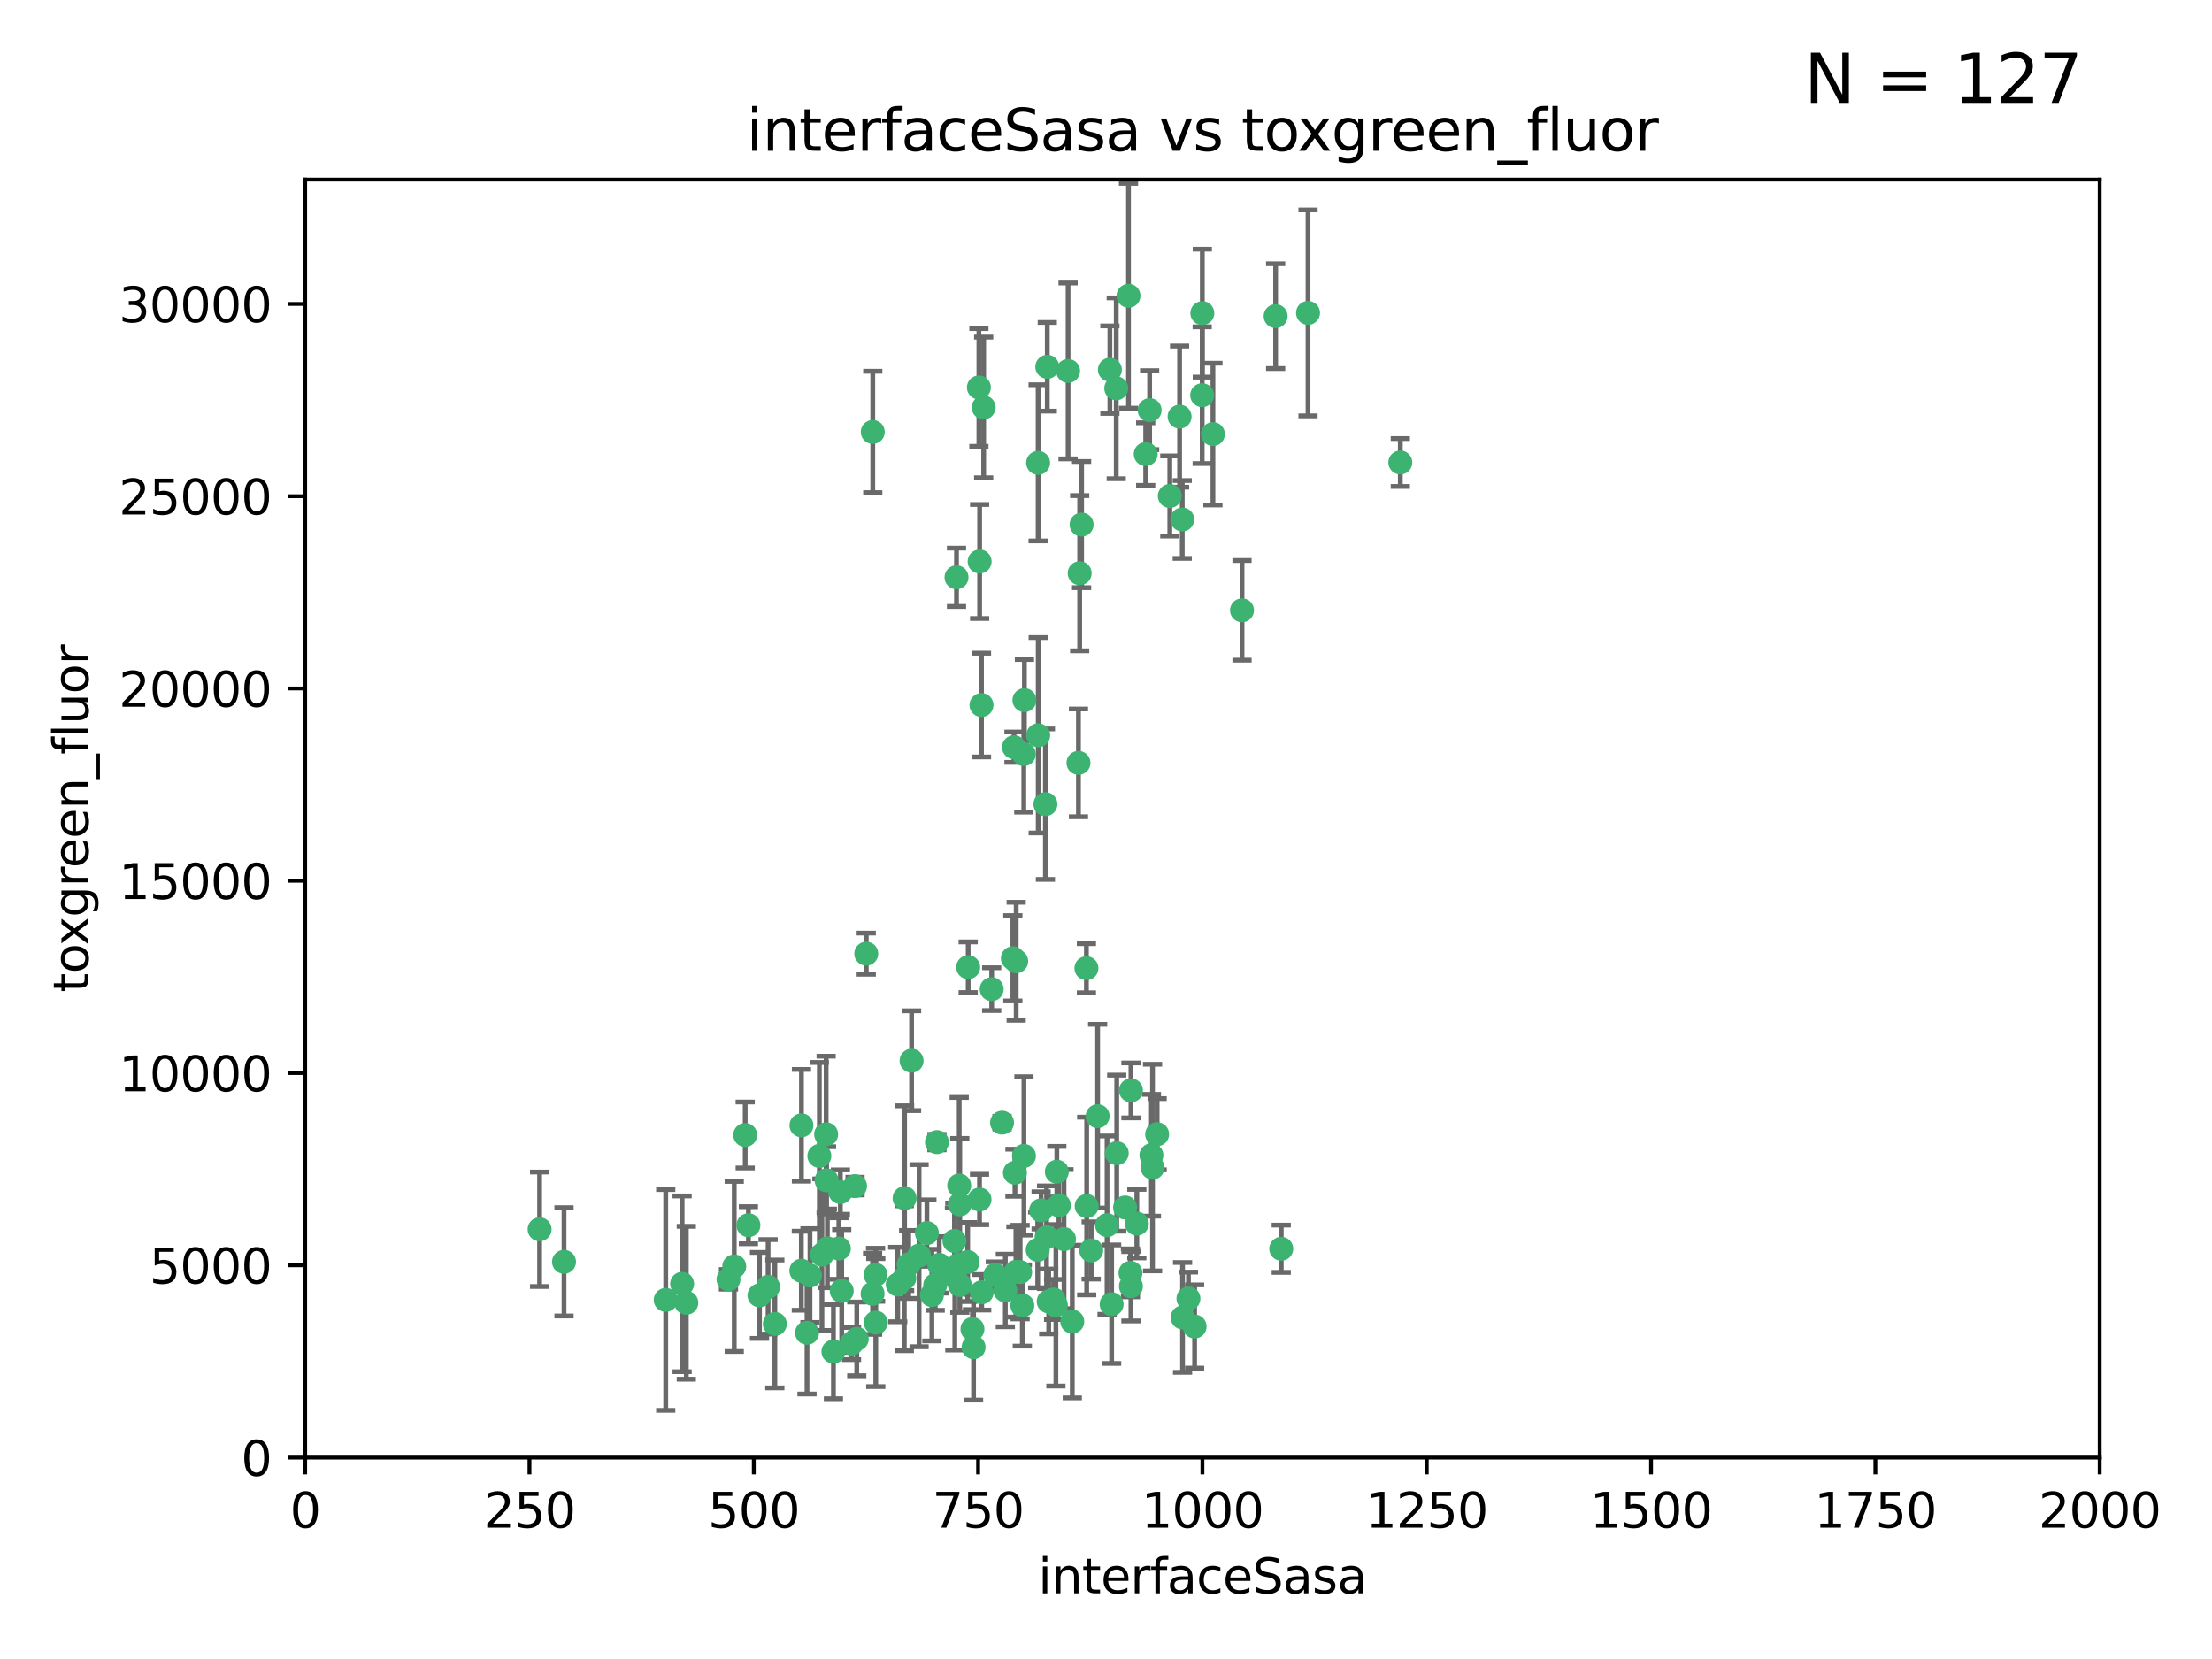 <?xml version="1.0" encoding="utf-8" standalone="no"?>
<!DOCTYPE svg PUBLIC "-//W3C//DTD SVG 1.1//EN"
  "http://www.w3.org/Graphics/SVG/1.1/DTD/svg11.dtd">
<svg xmlns:xlink="http://www.w3.org/1999/xlink" width="460.8pt" height="345.6pt" viewBox="0 0 460.8 345.6" xmlns="http://www.w3.org/2000/svg" version="1.1">
 <defs>
  <style type="text/css">*{stroke-linejoin: round; stroke-linecap: butt}</style>
 </defs>
 <g id="figure_1">
  <g id="patch_1">
   <path d="M 0 345.6 
L 460.8 345.6 
L 460.8 0 
L 0 0 
z
" style="fill: #ffffff"/>
  </g>
  <g id="axes_1">
   <g id="patch_2">
    <path d="M 63.571 303.64 
L 437.4 303.64 
L 437.4 37.411 
L 63.571 37.411 
z
" style="fill: #ffffff"/>
   </g>
   <g id="PathCollection_1">
    <defs>
     <path id="m49ebe89d9c" d="M 0 1.118 
C 0.297 1.118 0.581 1 0.791 0.791 
C 1 0.581 1.118 0.297 1.118 0 
C 1.118 -0.297 1 -0.581 0.791 -0.791 
C 0.581 -1 0.297 -1.118 0 -1.118 
C -0.297 -1.118 -0.581 -1 -0.791 -0.791 
C -1 -0.581 -1.118 -0.297 -1.118 0 
C -1.118 0.297 -1 0.581 -0.791 0.791 
C -0.581 1 -0.297 1.118 0 1.118 
z
" style="stroke: #3cb371"/>
    </defs>
    <g clip-path="url(#p7edab55726)">
     <use xlink:href="#m49ebe89d9c" x="243.693" y="103.319" style="fill: #3cb371; stroke: #3cb371"/>
     <use xlink:href="#m49ebe89d9c" x="272.484" y="65.184" style="fill: #3cb371; stroke: #3cb371"/>
     <use xlink:href="#m49ebe89d9c" x="239.489" y="85.438" style="fill: #3cb371; stroke: #3cb371"/>
     <use xlink:href="#m49ebe89d9c" x="250.437" y="82.326" style="fill: #3cb371; stroke: #3cb371"/>
     <use xlink:href="#m49ebe89d9c" x="218.168" y="76.407" style="fill: #3cb371; stroke: #3cb371"/>
     <use xlink:href="#m49ebe89d9c" x="265.738" y="65.86" style="fill: #3cb371; stroke: #3cb371"/>
     <use xlink:href="#m49ebe89d9c" x="174.75" y="260.094" style="fill: #3cb371; stroke: #3cb371"/>
     <use xlink:href="#m49ebe89d9c" x="246.284" y="108.214" style="fill: #3cb371; stroke: #3cb371"/>
     <use xlink:href="#m49ebe89d9c" x="252.676" y="90.426" style="fill: #3cb371; stroke: #3cb371"/>
     <use xlink:href="#m49ebe89d9c" x="235.088" y="61.614" style="fill: #3cb371; stroke: #3cb371"/>
     <use xlink:href="#m49ebe89d9c" x="258.734" y="127.138" style="fill: #3cb371; stroke: #3cb371"/>
     <use xlink:href="#m49ebe89d9c" x="232.534" y="80.887" style="fill: #3cb371; stroke: #3cb371"/>
     <use xlink:href="#m49ebe89d9c" x="238.669" y="94.593" style="fill: #3cb371; stroke: #3cb371"/>
     <use xlink:href="#m49ebe89d9c" x="226.319" y="201.695" style="fill: #3cb371; stroke: #3cb371"/>
     <use xlink:href="#m49ebe89d9c" x="231.211" y="77.01" style="fill: #3cb371; stroke: #3cb371"/>
     <use xlink:href="#m49ebe89d9c" x="213.404" y="145.851" style="fill: #3cb371; stroke: #3cb371"/>
     <use xlink:href="#m49ebe89d9c" x="245.731" y="86.787" style="fill: #3cb371; stroke: #3cb371"/>
     <use xlink:href="#m49ebe89d9c" x="266.908" y="260.14" style="fill: #3cb371; stroke: #3cb371"/>
     <use xlink:href="#m49ebe89d9c" x="204.916" y="84.877" style="fill: #3cb371; stroke: #3cb371"/>
     <use xlink:href="#m49ebe89d9c" x="240.095" y="243.228" style="fill: #3cb371; stroke: #3cb371"/>
     <use xlink:href="#m49ebe89d9c" x="213.275" y="157.094" style="fill: #3cb371; stroke: #3cb371"/>
     <use xlink:href="#m49ebe89d9c" x="222.501" y="77.272" style="fill: #3cb371; stroke: #3cb371"/>
     <use xlink:href="#m49ebe89d9c" x="206.585" y="206.056" style="fill: #3cb371; stroke: #3cb371"/>
     <use xlink:href="#m49ebe89d9c" x="291.711" y="96.341" style="fill: #3cb371; stroke: #3cb371"/>
     <use xlink:href="#m49ebe89d9c" x="239.86" y="240.658" style="fill: #3cb371; stroke: #3cb371"/>
     <use xlink:href="#m49ebe89d9c" x="224.916" y="119.409" style="fill: #3cb371; stroke: #3cb371"/>
     <use xlink:href="#m49ebe89d9c" x="250.465" y="65.233" style="fill: #3cb371; stroke: #3cb371"/>
     <use xlink:href="#m49ebe89d9c" x="199.256" y="120.261" style="fill: #3cb371; stroke: #3cb371"/>
     <use xlink:href="#m49ebe89d9c" x="204.462" y="146.874" style="fill: #3cb371; stroke: #3cb371"/>
     <use xlink:href="#m49ebe89d9c" x="211.69" y="200.248" style="fill: #3cb371; stroke: #3cb371"/>
     <use xlink:href="#m49ebe89d9c" x="201.688" y="201.487" style="fill: #3cb371; stroke: #3cb371"/>
     <use xlink:href="#m49ebe89d9c" x="216.882" y="252.138" style="fill: #3cb371; stroke: #3cb371"/>
     <use xlink:href="#m49ebe89d9c" x="217.777" y="167.523" style="fill: #3cb371; stroke: #3cb371"/>
     <use xlink:href="#m49ebe89d9c" x="216.26" y="96.418" style="fill: #3cb371; stroke: #3cb371"/>
     <use xlink:href="#m49ebe89d9c" x="236.82" y="254.906" style="fill: #3cb371; stroke: #3cb371"/>
     <use xlink:href="#m49ebe89d9c" x="203.92" y="80.711" style="fill: #3cb371; stroke: #3cb371"/>
     <use xlink:href="#m49ebe89d9c" x="181.815" y="89.982" style="fill: #3cb371; stroke: #3cb371"/>
     <use xlink:href="#m49ebe89d9c" x="204.073" y="116.968" style="fill: #3cb371; stroke: #3cb371"/>
     <use xlink:href="#m49ebe89d9c" x="224.662" y="158.921" style="fill: #3cb371; stroke: #3cb371"/>
     <use xlink:href="#m49ebe89d9c" x="204.503" y="269.209" style="fill: #3cb371; stroke: #3cb371"/>
     <use xlink:href="#m49ebe89d9c" x="226.377" y="251.235" style="fill: #3cb371; stroke: #3cb371"/>
     <use xlink:href="#m49ebe89d9c" x="234.375" y="251.547" style="fill: #3cb371; stroke: #3cb371"/>
     <use xlink:href="#m49ebe89d9c" x="221.654" y="258.133" style="fill: #3cb371; stroke: #3cb371"/>
     <use xlink:href="#m49ebe89d9c" x="227.314" y="260.499" style="fill: #3cb371; stroke: #3cb371"/>
     <use xlink:href="#m49ebe89d9c" x="195.666" y="263.497" style="fill: #3cb371; stroke: #3cb371"/>
     <use xlink:href="#m49ebe89d9c" x="235.596" y="227.152" style="fill: #3cb371; stroke: #3cb371"/>
     <use xlink:href="#m49ebe89d9c" x="247.573" y="270.514" style="fill: #3cb371; stroke: #3cb371"/>
     <use xlink:href="#m49ebe89d9c" x="232.635" y="240.229" style="fill: #3cb371; stroke: #3cb371"/>
     <use xlink:href="#m49ebe89d9c" x="235.59" y="267.951" style="fill: #3cb371; stroke: #3cb371"/>
     <use xlink:href="#m49ebe89d9c" x="210.998" y="199.62" style="fill: #3cb371; stroke: #3cb371"/>
     <use xlink:href="#m49ebe89d9c" x="201.587" y="262.903" style="fill: #3cb371; stroke: #3cb371"/>
     <use xlink:href="#m49ebe89d9c" x="231.574" y="271.688" style="fill: #3cb371; stroke: #3cb371"/>
     <use xlink:href="#m49ebe89d9c" x="216.174" y="260.38" style="fill: #3cb371; stroke: #3cb371"/>
     <use xlink:href="#m49ebe89d9c" x="220.589" y="251.107" style="fill: #3cb371; stroke: #3cb371"/>
     <use xlink:href="#m49ebe89d9c" x="219.488" y="270.703" style="fill: #3cb371; stroke: #3cb371"/>
     <use xlink:href="#m49ebe89d9c" x="230.62" y="255.223" style="fill: #3cb371; stroke: #3cb371"/>
     <use xlink:href="#m49ebe89d9c" x="216.278" y="153.171" style="fill: #3cb371; stroke: #3cb371"/>
     <use xlink:href="#m49ebe89d9c" x="212.968" y="271.963" style="fill: #3cb371; stroke: #3cb371"/>
     <use xlink:href="#m49ebe89d9c" x="178.12" y="247.089" style="fill: #3cb371; stroke: #3cb371"/>
     <use xlink:href="#m49ebe89d9c" x="246.349" y="274.45" style="fill: #3cb371; stroke: #3cb371"/>
     <use xlink:href="#m49ebe89d9c" x="191.462" y="261.579" style="fill: #3cb371; stroke: #3cb371"/>
     <use xlink:href="#m49ebe89d9c" x="199.937" y="250.904" style="fill: #3cb371; stroke: #3cb371"/>
     <use xlink:href="#m49ebe89d9c" x="220.157" y="244.087" style="fill: #3cb371; stroke: #3cb371"/>
     <use xlink:href="#m49ebe89d9c" x="199.808" y="263.391" style="fill: #3cb371; stroke: #3cb371"/>
     <use xlink:href="#m49ebe89d9c" x="225.318" y="109.281" style="fill: #3cb371; stroke: #3cb371"/>
     <use xlink:href="#m49ebe89d9c" x="235.495" y="265.163" style="fill: #3cb371; stroke: #3cb371"/>
     <use xlink:href="#m49ebe89d9c" x="180.458" y="198.666" style="fill: #3cb371; stroke: #3cb371"/>
     <use xlink:href="#m49ebe89d9c" x="211.23" y="155.653" style="fill: #3cb371; stroke: #3cb371"/>
     <use xlink:href="#m49ebe89d9c" x="248.859" y="276.333" style="fill: #3cb371; stroke: #3cb371"/>
     <use xlink:href="#m49ebe89d9c" x="202.811" y="280.656" style="fill: #3cb371; stroke: #3cb371"/>
     <use xlink:href="#m49ebe89d9c" x="223.376" y="275.311" style="fill: #3cb371; stroke: #3cb371"/>
     <use xlink:href="#m49ebe89d9c" x="212.512" y="265" style="fill: #3cb371; stroke: #3cb371"/>
     <use xlink:href="#m49ebe89d9c" x="219.963" y="271.92" style="fill: #3cb371; stroke: #3cb371"/>
     <use xlink:href="#m49ebe89d9c" x="189.899" y="220.964" style="fill: #3cb371; stroke: #3cb371"/>
     <use xlink:href="#m49ebe89d9c" x="175.346" y="268.93" style="fill: #3cb371; stroke: #3cb371"/>
     <use xlink:href="#m49ebe89d9c" x="198.905" y="265.926" style="fill: #3cb371; stroke: #3cb371"/>
     <use xlink:href="#m49ebe89d9c" x="202.578" y="276.87" style="fill: #3cb371; stroke: #3cb371"/>
     <use xlink:href="#m49ebe89d9c" x="188.387" y="266.285" style="fill: #3cb371; stroke: #3cb371"/>
     <use xlink:href="#m49ebe89d9c" x="194.819" y="267.718" style="fill: #3cb371; stroke: #3cb371"/>
     <use xlink:href="#m49ebe89d9c" x="152.956" y="263.821" style="fill: #3cb371; stroke: #3cb371"/>
     <use xlink:href="#m49ebe89d9c" x="194.129" y="269.792" style="fill: #3cb371; stroke: #3cb371"/>
     <use xlink:href="#m49ebe89d9c" x="218.463" y="271.12" style="fill: #3cb371; stroke: #3cb371"/>
     <use xlink:href="#m49ebe89d9c" x="213.303" y="240.798" style="fill: #3cb371; stroke: #3cb371"/>
     <use xlink:href="#m49ebe89d9c" x="177.389" y="279.886" style="fill: #3cb371; stroke: #3cb371"/>
     <use xlink:href="#m49ebe89d9c" x="199.948" y="267.69" style="fill: #3cb371; stroke: #3cb371"/>
     <use xlink:href="#m49ebe89d9c" x="182.396" y="265.562" style="fill: #3cb371; stroke: #3cb371"/>
     <use xlink:href="#m49ebe89d9c" x="151.757" y="266.519" style="fill: #3cb371; stroke: #3cb371"/>
     <use xlink:href="#m49ebe89d9c" x="207.338" y="265.611" style="fill: #3cb371; stroke: #3cb371"/>
     <use xlink:href="#m49ebe89d9c" x="175.066" y="248.333" style="fill: #3cb371; stroke: #3cb371"/>
     <use xlink:href="#m49ebe89d9c" x="199.821" y="246.958" style="fill: #3cb371; stroke: #3cb371"/>
     <use xlink:href="#m49ebe89d9c" x="218.019" y="257.738" style="fill: #3cb371; stroke: #3cb371"/>
     <use xlink:href="#m49ebe89d9c" x="166.935" y="264.718" style="fill: #3cb371; stroke: #3cb371"/>
     <use xlink:href="#m49ebe89d9c" x="198.83" y="258.514" style="fill: #3cb371; stroke: #3cb371"/>
     <use xlink:href="#m49ebe89d9c" x="211.432" y="244.305" style="fill: #3cb371; stroke: #3cb371"/>
     <use xlink:href="#m49ebe89d9c" x="172.357" y="260.057" style="fill: #3cb371; stroke: #3cb371"/>
     <use xlink:href="#m49ebe89d9c" x="228.658" y="232.519" style="fill: #3cb371; stroke: #3cb371"/>
     <use xlink:href="#m49ebe89d9c" x="166.957" y="234.427" style="fill: #3cb371; stroke: #3cb371"/>
     <use xlink:href="#m49ebe89d9c" x="181.778" y="269.529" style="fill: #3cb371; stroke: #3cb371"/>
     <use xlink:href="#m49ebe89d9c" x="241.052" y="236.275" style="fill: #3cb371; stroke: #3cb371"/>
     <use xlink:href="#m49ebe89d9c" x="193.088" y="256.87" style="fill: #3cb371; stroke: #3cb371"/>
     <use xlink:href="#m49ebe89d9c" x="112.41" y="256.083" style="fill: #3cb371; stroke: #3cb371"/>
     <use xlink:href="#m49ebe89d9c" x="188.445" y="249.606" style="fill: #3cb371; stroke: #3cb371"/>
     <use xlink:href="#m49ebe89d9c" x="170.686" y="240.802" style="fill: #3cb371; stroke: #3cb371"/>
     <use xlink:href="#m49ebe89d9c" x="173.619" y="281.563" style="fill: #3cb371; stroke: #3cb371"/>
     <use xlink:href="#m49ebe89d9c" x="172.183" y="245.879" style="fill: #3cb371; stroke: #3cb371"/>
     <use xlink:href="#m49ebe89d9c" x="178.479" y="278.918" style="fill: #3cb371; stroke: #3cb371"/>
     <use xlink:href="#m49ebe89d9c" x="142.971" y="271.394" style="fill: #3cb371; stroke: #3cb371"/>
     <use xlink:href="#m49ebe89d9c" x="209.43" y="268.833" style="fill: #3cb371; stroke: #3cb371"/>
     <use xlink:href="#m49ebe89d9c" x="155.238" y="236.437" style="fill: #3cb371; stroke: #3cb371"/>
     <use xlink:href="#m49ebe89d9c" x="161.415" y="275.803" style="fill: #3cb371; stroke: #3cb371"/>
     <use xlink:href="#m49ebe89d9c" x="195.181" y="237.927" style="fill: #3cb371; stroke: #3cb371"/>
     <use xlink:href="#m49ebe89d9c" x="168.116" y="277.641" style="fill: #3cb371; stroke: #3cb371"/>
     <use xlink:href="#m49ebe89d9c" x="138.681" y="270.799" style="fill: #3cb371; stroke: #3cb371"/>
     <use xlink:href="#m49ebe89d9c" x="204.052" y="249.877" style="fill: #3cb371; stroke: #3cb371"/>
     <use xlink:href="#m49ebe89d9c" x="155.909" y="255.236" style="fill: #3cb371; stroke: #3cb371"/>
     <use xlink:href="#m49ebe89d9c" x="187.013" y="267.589" style="fill: #3cb371; stroke: #3cb371"/>
     <use xlink:href="#m49ebe89d9c" x="158.215" y="269.859" style="fill: #3cb371; stroke: #3cb371"/>
     <use xlink:href="#m49ebe89d9c" x="160.006" y="268.073" style="fill: #3cb371; stroke: #3cb371"/>
     <use xlink:href="#m49ebe89d9c" x="189.29" y="263.407" style="fill: #3cb371; stroke: #3cb371"/>
     <use xlink:href="#m49ebe89d9c" x="182.439" y="275.523" style="fill: #3cb371; stroke: #3cb371"/>
     <use xlink:href="#m49ebe89d9c" x="208.742" y="233.87" style="fill: #3cb371; stroke: #3cb371"/>
     <use xlink:href="#m49ebe89d9c" x="171.225" y="261.371" style="fill: #3cb371; stroke: #3cb371"/>
     <use xlink:href="#m49ebe89d9c" x="211.63" y="264.957" style="fill: #3cb371; stroke: #3cb371"/>
     <use xlink:href="#m49ebe89d9c" x="172.097" y="236.293" style="fill: #3cb371; stroke: #3cb371"/>
     <use xlink:href="#m49ebe89d9c" x="142.096" y="267.444" style="fill: #3cb371; stroke: #3cb371"/>
     <use xlink:href="#m49ebe89d9c" x="168.733" y="265.722" style="fill: #3cb371; stroke: #3cb371"/>
     <use xlink:href="#m49ebe89d9c" x="117.494" y="262.865" style="fill: #3cb371; stroke: #3cb371"/>
    </g>
   </g>
   <g id="matplotlib.axis_1">
    <g id="xtick_1">
     <g id="line2d_1">
      <defs>
       <path id="m4f45210ccb" d="M 0 0 
L 0 3.5 
" style="stroke: #000000; stroke-width: 0.8"/>
      </defs>
      <g>
       <use xlink:href="#m4f45210ccb" x="63.571" y="303.64" style="stroke: #000000; stroke-width: 0.8"/>
      </g>
     </g>
     <g id="text_1">
      <!-- 0 -->
      <g transform="translate(60.39 318.238)scale(0.1 -0.1)">
       <defs>
        <path id="DejaVuSans-30" d="M 2034 4250 
Q 1547 4250 1301 3770 
Q 1056 3291 1056 2328 
Q 1056 1369 1301 889 
Q 1547 409 2034 409 
Q 2525 409 2770 889 
Q 3016 1369 3016 2328 
Q 3016 3291 2770 3770 
Q 2525 4250 2034 4250 
z
M 2034 4750 
Q 2819 4750 3233 4129 
Q 3647 3509 3647 2328 
Q 3647 1150 3233 529 
Q 2819 -91 2034 -91 
Q 1250 -91 836 529 
Q 422 1150 422 2328 
Q 422 3509 836 4129 
Q 1250 4750 2034 4750 
z
" transform="scale(0.016)"/>
       </defs>
       <use xlink:href="#DejaVuSans-30"/>
      </g>
     </g>
    </g>
    <g id="xtick_2">
     <g id="line2d_2">
      <g>
       <use xlink:href="#m4f45210ccb" x="110.3" y="303.64" style="stroke: #000000; stroke-width: 0.8"/>
      </g>
     </g>
     <g id="text_2">
      <!-- 250 -->
      <g transform="translate(100.756 318.238)scale(0.1 -0.1)">
       <defs>
        <path id="DejaVuSans-32" d="M 1228 531 
L 3431 531 
L 3431 0 
L 469 0 
L 469 531 
Q 828 903 1448 1529 
Q 2069 2156 2228 2338 
Q 2531 2678 2651 2914 
Q 2772 3150 2772 3378 
Q 2772 3750 2511 3984 
Q 2250 4219 1831 4219 
Q 1534 4219 1204 4116 
Q 875 4013 500 3803 
L 500 4441 
Q 881 4594 1212 4672 
Q 1544 4750 1819 4750 
Q 2544 4750 2975 4387 
Q 3406 4025 3406 3419 
Q 3406 3131 3298 2873 
Q 3191 2616 2906 2266 
Q 2828 2175 2409 1742 
Q 1991 1309 1228 531 
z
" transform="scale(0.016)"/>
        <path id="DejaVuSans-35" d="M 691 4666 
L 3169 4666 
L 3169 4134 
L 1269 4134 
L 1269 2991 
Q 1406 3038 1543 3061 
Q 1681 3084 1819 3084 
Q 2600 3084 3056 2656 
Q 3513 2228 3513 1497 
Q 3513 744 3044 326 
Q 2575 -91 1722 -91 
Q 1428 -91 1123 -41 
Q 819 9 494 109 
L 494 744 
Q 775 591 1075 516 
Q 1375 441 1709 441 
Q 2250 441 2565 725 
Q 2881 1009 2881 1497 
Q 2881 1984 2565 2268 
Q 2250 2553 1709 2553 
Q 1456 2553 1204 2497 
Q 953 2441 691 2322 
L 691 4666 
z
" transform="scale(0.016)"/>
       </defs>
       <use xlink:href="#DejaVuSans-32"/>
       <use xlink:href="#DejaVuSans-35" x="63.623"/>
       <use xlink:href="#DejaVuSans-30" x="127.246"/>
      </g>
     </g>
    </g>
    <g id="xtick_3">
     <g id="line2d_3">
      <g>
       <use xlink:href="#m4f45210ccb" x="157.028" y="303.64" style="stroke: #000000; stroke-width: 0.8"/>
      </g>
     </g>
     <g id="text_3">
      <!-- 500 -->
      <g transform="translate(147.485 318.238)scale(0.1 -0.1)">
       <use xlink:href="#DejaVuSans-35"/>
       <use xlink:href="#DejaVuSans-30" x="63.623"/>
       <use xlink:href="#DejaVuSans-30" x="127.246"/>
      </g>
     </g>
    </g>
    <g id="xtick_4">
     <g id="line2d_4">
      <g>
       <use xlink:href="#m4f45210ccb" x="203.757" y="303.64" style="stroke: #000000; stroke-width: 0.8"/>
      </g>
     </g>
     <g id="text_4">
      <!-- 750 -->
      <g transform="translate(194.213 318.238)scale(0.1 -0.1)">
       <defs>
        <path id="DejaVuSans-37" d="M 525 4666 
L 3525 4666 
L 3525 4397 
L 1831 0 
L 1172 0 
L 2766 4134 
L 525 4134 
L 525 4666 
z
" transform="scale(0.016)"/>
       </defs>
       <use xlink:href="#DejaVuSans-37"/>
       <use xlink:href="#DejaVuSans-35" x="63.623"/>
       <use xlink:href="#DejaVuSans-30" x="127.246"/>
      </g>
     </g>
    </g>
    <g id="xtick_5">
     <g id="line2d_5">
      <g>
       <use xlink:href="#m4f45210ccb" x="250.486" y="303.64" style="stroke: #000000; stroke-width: 0.8"/>
      </g>
     </g>
     <g id="text_5">
      <!-- 1000 -->
      <g transform="translate(237.761 318.238)scale(0.1 -0.1)">
       <defs>
        <path id="DejaVuSans-31" d="M 794 531 
L 1825 531 
L 1825 4091 
L 703 3866 
L 703 4441 
L 1819 4666 
L 2450 4666 
L 2450 531 
L 3481 531 
L 3481 0 
L 794 0 
L 794 531 
z
" transform="scale(0.016)"/>
       </defs>
       <use xlink:href="#DejaVuSans-31"/>
       <use xlink:href="#DejaVuSans-30" x="63.623"/>
       <use xlink:href="#DejaVuSans-30" x="127.246"/>
       <use xlink:href="#DejaVuSans-30" x="190.869"/>
      </g>
     </g>
    </g>
    <g id="xtick_6">
     <g id="line2d_6">
      <g>
       <use xlink:href="#m4f45210ccb" x="297.214" y="303.64" style="stroke: #000000; stroke-width: 0.8"/>
      </g>
     </g>
     <g id="text_6">
      <!-- 1250 -->
      <g transform="translate(284.489 318.238)scale(0.1 -0.1)">
       <use xlink:href="#DejaVuSans-31"/>
       <use xlink:href="#DejaVuSans-32" x="63.623"/>
       <use xlink:href="#DejaVuSans-35" x="127.246"/>
       <use xlink:href="#DejaVuSans-30" x="190.869"/>
      </g>
     </g>
    </g>
    <g id="xtick_7">
     <g id="line2d_7">
      <g>
       <use xlink:href="#m4f45210ccb" x="343.943" y="303.64" style="stroke: #000000; stroke-width: 0.8"/>
      </g>
     </g>
     <g id="text_7">
      <!-- 1500 -->
      <g transform="translate(331.218 318.238)scale(0.1 -0.1)">
       <use xlink:href="#DejaVuSans-31"/>
       <use xlink:href="#DejaVuSans-35" x="63.623"/>
       <use xlink:href="#DejaVuSans-30" x="127.246"/>
       <use xlink:href="#DejaVuSans-30" x="190.869"/>
      </g>
     </g>
    </g>
    <g id="xtick_8">
     <g id="line2d_8">
      <g>
       <use xlink:href="#m4f45210ccb" x="390.671" y="303.64" style="stroke: #000000; stroke-width: 0.8"/>
      </g>
     </g>
     <g id="text_8">
      <!-- 1750 -->
      <g transform="translate(377.946 318.238)scale(0.1 -0.1)">
       <use xlink:href="#DejaVuSans-31"/>
       <use xlink:href="#DejaVuSans-37" x="63.623"/>
       <use xlink:href="#DejaVuSans-35" x="127.246"/>
       <use xlink:href="#DejaVuSans-30" x="190.869"/>
      </g>
     </g>
    </g>
    <g id="xtick_9">
     <g id="line2d_9">
      <g>
       <use xlink:href="#m4f45210ccb" x="437.4" y="303.64" style="stroke: #000000; stroke-width: 0.8"/>
      </g>
     </g>
     <g id="text_9">
      <!-- 2000 -->
      <g transform="translate(424.675 318.238)scale(0.1 -0.1)">
       <use xlink:href="#DejaVuSans-32"/>
       <use xlink:href="#DejaVuSans-30" x="63.623"/>
       <use xlink:href="#DejaVuSans-30" x="127.246"/>
       <use xlink:href="#DejaVuSans-30" x="190.869"/>
      </g>
     </g>
    </g>
    <g id="text_10">
     <!-- interfaceSasa -->
     <g transform="translate(216.279 331.917)scale(0.1 -0.1)">
      <defs>
       <path id="DejaVuSans-69" d="M 603 3500 
L 1178 3500 
L 1178 0 
L 603 0 
L 603 3500 
z
M 603 4863 
L 1178 4863 
L 1178 4134 
L 603 4134 
L 603 4863 
z
" transform="scale(0.016)"/>
       <path id="DejaVuSans-6e" d="M 3513 2113 
L 3513 0 
L 2938 0 
L 2938 2094 
Q 2938 2591 2744 2837 
Q 2550 3084 2163 3084 
Q 1697 3084 1428 2787 
Q 1159 2491 1159 1978 
L 1159 0 
L 581 0 
L 581 3500 
L 1159 3500 
L 1159 2956 
Q 1366 3272 1645 3428 
Q 1925 3584 2291 3584 
Q 2894 3584 3203 3211 
Q 3513 2838 3513 2113 
z
" transform="scale(0.016)"/>
       <path id="DejaVuSans-74" d="M 1172 4494 
L 1172 3500 
L 2356 3500 
L 2356 3053 
L 1172 3053 
L 1172 1153 
Q 1172 725 1289 603 
Q 1406 481 1766 481 
L 2356 481 
L 2356 0 
L 1766 0 
Q 1100 0 847 248 
Q 594 497 594 1153 
L 594 3053 
L 172 3053 
L 172 3500 
L 594 3500 
L 594 4494 
L 1172 4494 
z
" transform="scale(0.016)"/>
       <path id="DejaVuSans-65" d="M 3597 1894 
L 3597 1613 
L 953 1613 
Q 991 1019 1311 708 
Q 1631 397 2203 397 
Q 2534 397 2845 478 
Q 3156 559 3463 722 
L 3463 178 
Q 3153 47 2828 -22 
Q 2503 -91 2169 -91 
Q 1331 -91 842 396 
Q 353 884 353 1716 
Q 353 2575 817 3079 
Q 1281 3584 2069 3584 
Q 2775 3584 3186 3129 
Q 3597 2675 3597 1894 
z
M 3022 2063 
Q 3016 2534 2758 2815 
Q 2500 3097 2075 3097 
Q 1594 3097 1305 2825 
Q 1016 2553 972 2059 
L 3022 2063 
z
" transform="scale(0.016)"/>
       <path id="DejaVuSans-72" d="M 2631 2963 
Q 2534 3019 2420 3045 
Q 2306 3072 2169 3072 
Q 1681 3072 1420 2755 
Q 1159 2438 1159 1844 
L 1159 0 
L 581 0 
L 581 3500 
L 1159 3500 
L 1159 2956 
Q 1341 3275 1631 3429 
Q 1922 3584 2338 3584 
Q 2397 3584 2469 3576 
Q 2541 3569 2628 3553 
L 2631 2963 
z
" transform="scale(0.016)"/>
       <path id="DejaVuSans-66" d="M 2375 4863 
L 2375 4384 
L 1825 4384 
Q 1516 4384 1395 4259 
Q 1275 4134 1275 3809 
L 1275 3500 
L 2222 3500 
L 2222 3053 
L 1275 3053 
L 1275 0 
L 697 0 
L 697 3053 
L 147 3053 
L 147 3500 
L 697 3500 
L 697 3744 
Q 697 4328 969 4595 
Q 1241 4863 1831 4863 
L 2375 4863 
z
" transform="scale(0.016)"/>
       <path id="DejaVuSans-61" d="M 2194 1759 
Q 1497 1759 1228 1600 
Q 959 1441 959 1056 
Q 959 750 1161 570 
Q 1363 391 1709 391 
Q 2188 391 2477 730 
Q 2766 1069 2766 1631 
L 2766 1759 
L 2194 1759 
z
M 3341 1997 
L 3341 0 
L 2766 0 
L 2766 531 
Q 2569 213 2275 61 
Q 1981 -91 1556 -91 
Q 1019 -91 701 211 
Q 384 513 384 1019 
Q 384 1609 779 1909 
Q 1175 2209 1959 2209 
L 2766 2209 
L 2766 2266 
Q 2766 2663 2505 2880 
Q 2244 3097 1772 3097 
Q 1472 3097 1187 3025 
Q 903 2953 641 2809 
L 641 3341 
Q 956 3463 1253 3523 
Q 1550 3584 1831 3584 
Q 2591 3584 2966 3190 
Q 3341 2797 3341 1997 
z
" transform="scale(0.016)"/>
       <path id="DejaVuSans-63" d="M 3122 3366 
L 3122 2828 
Q 2878 2963 2633 3030 
Q 2388 3097 2138 3097 
Q 1578 3097 1268 2742 
Q 959 2388 959 1747 
Q 959 1106 1268 751 
Q 1578 397 2138 397 
Q 2388 397 2633 464 
Q 2878 531 3122 666 
L 3122 134 
Q 2881 22 2623 -34 
Q 2366 -91 2075 -91 
Q 1284 -91 818 406 
Q 353 903 353 1747 
Q 353 2603 823 3093 
Q 1294 3584 2113 3584 
Q 2378 3584 2631 3529 
Q 2884 3475 3122 3366 
z
" transform="scale(0.016)"/>
       <path id="DejaVuSans-53" d="M 3425 4513 
L 3425 3897 
Q 3066 4069 2747 4153 
Q 2428 4238 2131 4238 
Q 1616 4238 1336 4038 
Q 1056 3838 1056 3469 
Q 1056 3159 1242 3001 
Q 1428 2844 1947 2747 
L 2328 2669 
Q 3034 2534 3370 2195 
Q 3706 1856 3706 1288 
Q 3706 609 3251 259 
Q 2797 -91 1919 -91 
Q 1588 -91 1214 -16 
Q 841 59 441 206 
L 441 856 
Q 825 641 1194 531 
Q 1563 422 1919 422 
Q 2459 422 2753 634 
Q 3047 847 3047 1241 
Q 3047 1584 2836 1778 
Q 2625 1972 2144 2069 
L 1759 2144 
Q 1053 2284 737 2584 
Q 422 2884 422 3419 
Q 422 4038 858 4394 
Q 1294 4750 2059 4750 
Q 2388 4750 2728 4690 
Q 3069 4631 3425 4513 
z
" transform="scale(0.016)"/>
       <path id="DejaVuSans-73" d="M 2834 3397 
L 2834 2853 
Q 2591 2978 2328 3040 
Q 2066 3103 1784 3103 
Q 1356 3103 1142 2972 
Q 928 2841 928 2578 
Q 928 2378 1081 2264 
Q 1234 2150 1697 2047 
L 1894 2003 
Q 2506 1872 2764 1633 
Q 3022 1394 3022 966 
Q 3022 478 2636 193 
Q 2250 -91 1575 -91 
Q 1294 -91 989 -36 
Q 684 19 347 128 
L 347 722 
Q 666 556 975 473 
Q 1284 391 1588 391 
Q 1994 391 2212 530 
Q 2431 669 2431 922 
Q 2431 1156 2273 1281 
Q 2116 1406 1581 1522 
L 1381 1569 
Q 847 1681 609 1914 
Q 372 2147 372 2553 
Q 372 3047 722 3315 
Q 1072 3584 1716 3584 
Q 2034 3584 2315 3537 
Q 2597 3491 2834 3397 
z
" transform="scale(0.016)"/>
      </defs>
      <use xlink:href="#DejaVuSans-69"/>
      <use xlink:href="#DejaVuSans-6e" x="27.783"/>
      <use xlink:href="#DejaVuSans-74" x="91.162"/>
      <use xlink:href="#DejaVuSans-65" x="130.371"/>
      <use xlink:href="#DejaVuSans-72" x="191.895"/>
      <use xlink:href="#DejaVuSans-66" x="233.008"/>
      <use xlink:href="#DejaVuSans-61" x="268.213"/>
      <use xlink:href="#DejaVuSans-63" x="329.492"/>
      <use xlink:href="#DejaVuSans-65" x="384.473"/>
      <use xlink:href="#DejaVuSans-53" x="445.996"/>
      <use xlink:href="#DejaVuSans-61" x="509.473"/>
      <use xlink:href="#DejaVuSans-73" x="570.752"/>
      <use xlink:href="#DejaVuSans-61" x="622.852"/>
     </g>
    </g>
   </g>
   <g id="matplotlib.axis_2">
    <g id="ytick_1">
     <g id="line2d_10">
      <defs>
       <path id="m36b0e08539" d="M 0 0 
L -3.5 0 
" style="stroke: #000000; stroke-width: 0.8"/>
      </defs>
      <g>
       <use xlink:href="#m36b0e08539" x="63.571" y="303.64" style="stroke: #000000; stroke-width: 0.8"/>
      </g>
     </g>
     <g id="text_11">
      <!-- 0 -->
      <g transform="translate(50.209 307.439)scale(0.1 -0.1)">
       <use xlink:href="#DejaVuSans-30"/>
      </g>
     </g>
    </g>
    <g id="ytick_2">
     <g id="line2d_11">
      <g>
       <use xlink:href="#m36b0e08539" x="63.571" y="263.586" style="stroke: #000000; stroke-width: 0.8"/>
      </g>
     </g>
     <g id="text_12">
      <!-- 5000 -->
      <g transform="translate(31.121 267.385)scale(0.1 -0.1)">
       <use xlink:href="#DejaVuSans-35"/>
       <use xlink:href="#DejaVuSans-30" x="63.623"/>
       <use xlink:href="#DejaVuSans-30" x="127.246"/>
       <use xlink:href="#DejaVuSans-30" x="190.869"/>
      </g>
     </g>
    </g>
    <g id="ytick_3">
     <g id="line2d_12">
      <g>
       <use xlink:href="#m36b0e08539" x="63.571" y="223.532" style="stroke: #000000; stroke-width: 0.8"/>
      </g>
     </g>
     <g id="text_13">
      <!-- 10000 -->
      <g transform="translate(24.759 227.331)scale(0.1 -0.1)">
       <use xlink:href="#DejaVuSans-31"/>
       <use xlink:href="#DejaVuSans-30" x="63.623"/>
       <use xlink:href="#DejaVuSans-30" x="127.246"/>
       <use xlink:href="#DejaVuSans-30" x="190.869"/>
       <use xlink:href="#DejaVuSans-30" x="254.492"/>
      </g>
     </g>
    </g>
    <g id="ytick_4">
     <g id="line2d_13">
      <g>
       <use xlink:href="#m36b0e08539" x="63.571" y="183.478" style="stroke: #000000; stroke-width: 0.8"/>
      </g>
     </g>
     <g id="text_14">
      <!-- 15000 -->
      <g transform="translate(24.759 187.278)scale(0.1 -0.1)">
       <use xlink:href="#DejaVuSans-31"/>
       <use xlink:href="#DejaVuSans-35" x="63.623"/>
       <use xlink:href="#DejaVuSans-30" x="127.246"/>
       <use xlink:href="#DejaVuSans-30" x="190.869"/>
       <use xlink:href="#DejaVuSans-30" x="254.492"/>
      </g>
     </g>
    </g>
    <g id="ytick_5">
     <g id="line2d_14">
      <g>
       <use xlink:href="#m36b0e08539" x="63.571" y="143.424" style="stroke: #000000; stroke-width: 0.8"/>
      </g>
     </g>
     <g id="text_15">
      <!-- 20000 -->
      <g transform="translate(24.759 147.224)scale(0.1 -0.1)">
       <use xlink:href="#DejaVuSans-32"/>
       <use xlink:href="#DejaVuSans-30" x="63.623"/>
       <use xlink:href="#DejaVuSans-30" x="127.246"/>
       <use xlink:href="#DejaVuSans-30" x="190.869"/>
       <use xlink:href="#DejaVuSans-30" x="254.492"/>
      </g>
     </g>
    </g>
    <g id="ytick_6">
     <g id="line2d_15">
      <g>
       <use xlink:href="#m36b0e08539" x="63.571" y="103.371" style="stroke: #000000; stroke-width: 0.8"/>
      </g>
     </g>
     <g id="text_16">
      <!-- 25000 -->
      <g transform="translate(24.759 107.17)scale(0.1 -0.1)">
       <use xlink:href="#DejaVuSans-32"/>
       <use xlink:href="#DejaVuSans-35" x="63.623"/>
       <use xlink:href="#DejaVuSans-30" x="127.246"/>
       <use xlink:href="#DejaVuSans-30" x="190.869"/>
       <use xlink:href="#DejaVuSans-30" x="254.492"/>
      </g>
     </g>
    </g>
    <g id="ytick_7">
     <g id="line2d_16">
      <g>
       <use xlink:href="#m36b0e08539" x="63.571" y="63.317" style="stroke: #000000; stroke-width: 0.8"/>
      </g>
     </g>
     <g id="text_17">
      <!-- 30000 -->
      <g transform="translate(24.759 67.116)scale(0.1 -0.1)">
       <defs>
        <path id="DejaVuSans-33" d="M 2597 2516 
Q 3050 2419 3304 2112 
Q 3559 1806 3559 1356 
Q 3559 666 3084 287 
Q 2609 -91 1734 -91 
Q 1441 -91 1130 -33 
Q 819 25 488 141 
L 488 750 
Q 750 597 1062 519 
Q 1375 441 1716 441 
Q 2309 441 2620 675 
Q 2931 909 2931 1356 
Q 2931 1769 2642 2001 
Q 2353 2234 1838 2234 
L 1294 2234 
L 1294 2753 
L 1863 2753 
Q 2328 2753 2575 2939 
Q 2822 3125 2822 3475 
Q 2822 3834 2567 4026 
Q 2313 4219 1838 4219 
Q 1578 4219 1281 4162 
Q 984 4106 628 3988 
L 628 4550 
Q 988 4650 1302 4700 
Q 1616 4750 1894 4750 
Q 2613 4750 3031 4423 
Q 3450 4097 3450 3541 
Q 3450 3153 3228 2886 
Q 3006 2619 2597 2516 
z
" transform="scale(0.016)"/>
       </defs>
       <use xlink:href="#DejaVuSans-33"/>
       <use xlink:href="#DejaVuSans-30" x="63.623"/>
       <use xlink:href="#DejaVuSans-30" x="127.246"/>
       <use xlink:href="#DejaVuSans-30" x="190.869"/>
       <use xlink:href="#DejaVuSans-30" x="254.492"/>
      </g>
     </g>
    </g>
    <g id="text_18">
     <!-- toxgreen_fluor -->
     <g transform="translate(18.401 206.72)rotate(-90)scale(0.1 -0.1)">
      <defs>
       <path id="DejaVuSans-6f" d="M 1959 3097 
Q 1497 3097 1228 2736 
Q 959 2375 959 1747 
Q 959 1119 1226 758 
Q 1494 397 1959 397 
Q 2419 397 2687 759 
Q 2956 1122 2956 1747 
Q 2956 2369 2687 2733 
Q 2419 3097 1959 3097 
z
M 1959 3584 
Q 2709 3584 3137 3096 
Q 3566 2609 3566 1747 
Q 3566 888 3137 398 
Q 2709 -91 1959 -91 
Q 1206 -91 779 398 
Q 353 888 353 1747 
Q 353 2609 779 3096 
Q 1206 3584 1959 3584 
z
" transform="scale(0.016)"/>
       <path id="DejaVuSans-78" d="M 3513 3500 
L 2247 1797 
L 3578 0 
L 2900 0 
L 1881 1375 
L 863 0 
L 184 0 
L 1544 1831 
L 300 3500 
L 978 3500 
L 1906 2253 
L 2834 3500 
L 3513 3500 
z
" transform="scale(0.016)"/>
       <path id="DejaVuSans-67" d="M 2906 1791 
Q 2906 2416 2648 2759 
Q 2391 3103 1925 3103 
Q 1463 3103 1205 2759 
Q 947 2416 947 1791 
Q 947 1169 1205 825 
Q 1463 481 1925 481 
Q 2391 481 2648 825 
Q 2906 1169 2906 1791 
z
M 3481 434 
Q 3481 -459 3084 -895 
Q 2688 -1331 1869 -1331 
Q 1566 -1331 1297 -1286 
Q 1028 -1241 775 -1147 
L 775 -588 
Q 1028 -725 1275 -790 
Q 1522 -856 1778 -856 
Q 2344 -856 2625 -561 
Q 2906 -266 2906 331 
L 2906 616 
Q 2728 306 2450 153 
Q 2172 0 1784 0 
Q 1141 0 747 490 
Q 353 981 353 1791 
Q 353 2603 747 3093 
Q 1141 3584 1784 3584 
Q 2172 3584 2450 3431 
Q 2728 3278 2906 2969 
L 2906 3500 
L 3481 3500 
L 3481 434 
z
" transform="scale(0.016)"/>
       <path id="DejaVuSans-5f" d="M 3263 -1063 
L 3263 -1509 
L -63 -1509 
L -63 -1063 
L 3263 -1063 
z
" transform="scale(0.016)"/>
       <path id="DejaVuSans-6c" d="M 603 4863 
L 1178 4863 
L 1178 0 
L 603 0 
L 603 4863 
z
" transform="scale(0.016)"/>
       <path id="DejaVuSans-75" d="M 544 1381 
L 544 3500 
L 1119 3500 
L 1119 1403 
Q 1119 906 1312 657 
Q 1506 409 1894 409 
Q 2359 409 2629 706 
Q 2900 1003 2900 1516 
L 2900 3500 
L 3475 3500 
L 3475 0 
L 2900 0 
L 2900 538 
Q 2691 219 2414 64 
Q 2138 -91 1772 -91 
Q 1169 -91 856 284 
Q 544 659 544 1381 
z
M 1991 3584 
L 1991 3584 
z
" transform="scale(0.016)"/>
      </defs>
      <use xlink:href="#DejaVuSans-74"/>
      <use xlink:href="#DejaVuSans-6f" x="39.209"/>
      <use xlink:href="#DejaVuSans-78" x="97.266"/>
      <use xlink:href="#DejaVuSans-67" x="156.445"/>
      <use xlink:href="#DejaVuSans-72" x="219.922"/>
      <use xlink:href="#DejaVuSans-65" x="258.785"/>
      <use xlink:href="#DejaVuSans-65" x="320.309"/>
      <use xlink:href="#DejaVuSans-6e" x="381.832"/>
      <use xlink:href="#DejaVuSans-5f" x="445.211"/>
      <use xlink:href="#DejaVuSans-66" x="495.211"/>
      <use xlink:href="#DejaVuSans-6c" x="530.416"/>
      <use xlink:href="#DejaVuSans-75" x="558.199"/>
      <use xlink:href="#DejaVuSans-6f" x="621.578"/>
      <use xlink:href="#DejaVuSans-72" x="682.76"/>
     </g>
    </g>
   </g>
   <g id="LineCollection_1">
    <path d="M 243.693 111.662 
L 243.693 94.976 
" clip-path="url(#p7edab55726)" style="fill: none; stroke: #696969"/>
    <path d="M 272.484 86.629 
L 272.484 43.739 
" clip-path="url(#p7edab55726)" style="fill: none; stroke: #696969"/>
    <path d="M 239.489 93.658 
L 239.489 77.218 
" clip-path="url(#p7edab55726)" style="fill: none; stroke: #696969"/>
    <path d="M 250.437 96.567 
L 250.437 68.086 
" clip-path="url(#p7edab55726)" style="fill: none; stroke: #696969"/>
    <path d="M 218.168 85.641 
L 218.168 67.173 
" clip-path="url(#p7edab55726)" style="fill: none; stroke: #696969"/>
    <path d="M 265.738 76.775 
L 265.738 54.946 
" clip-path="url(#p7edab55726)" style="fill: none; stroke: #696969"/>
    <path d="M 174.75 266.497 
L 174.75 253.692 
" clip-path="url(#p7edab55726)" style="fill: none; stroke: #696969"/>
    <path d="M 246.284 116.326 
L 246.284 100.101 
" clip-path="url(#p7edab55726)" style="fill: none; stroke: #696969"/>
    <path d="M 252.676 105.189 
L 252.676 75.663 
" clip-path="url(#p7edab55726)" style="fill: none; stroke: #696969"/>
    <path d="M 235.088 85.029 
L 235.088 38.199 
" clip-path="url(#p7edab55726)" style="fill: none; stroke: #696969"/>
    <path d="M 258.734 137.518 
L 258.734 116.759 
" clip-path="url(#p7edab55726)" style="fill: none; stroke: #696969"/>
    <path d="M 232.534 99.727 
L 232.534 62.047 
" clip-path="url(#p7edab55726)" style="fill: none; stroke: #696969"/>
    <path d="M 238.669 101.108 
L 238.669 88.078 
" clip-path="url(#p7edab55726)" style="fill: none; stroke: #696969"/>
    <path d="M 226.319 206.809 
L 226.319 196.58 
" clip-path="url(#p7edab55726)" style="fill: none; stroke: #696969"/>
    <path d="M 231.211 86.119 
L 231.211 67.901 
" clip-path="url(#p7edab55726)" style="fill: none; stroke: #696969"/>
    <path d="M 213.404 154.314 
L 213.404 137.387 
" clip-path="url(#p7edab55726)" style="fill: none; stroke: #696969"/>
    <path d="M 245.731 101.495 
L 245.731 72.08 
" clip-path="url(#p7edab55726)" style="fill: none; stroke: #696969"/>
    <path d="M 266.908 265.065 
L 266.908 255.214 
" clip-path="url(#p7edab55726)" style="fill: none; stroke: #696969"/>
    <path d="M 204.916 99.526 
L 204.916 70.227 
" clip-path="url(#p7edab55726)" style="fill: none; stroke: #696969"/>
    <path d="M 240.095 264.748 
L 240.095 221.708 
" clip-path="url(#p7edab55726)" style="fill: none; stroke: #696969"/>
    <path d="M 213.275 169.182 
L 213.275 145.005 
" clip-path="url(#p7edab55726)" style="fill: none; stroke: #696969"/>
    <path d="M 222.501 95.589 
L 222.501 58.955 
" clip-path="url(#p7edab55726)" style="fill: none; stroke: #696969"/>
    <path d="M 206.585 210.511 
L 206.585 201.602 
" clip-path="url(#p7edab55726)" style="fill: none; stroke: #696969"/>
    <path d="M 291.711 101.329 
L 291.711 91.353 
" clip-path="url(#p7edab55726)" style="fill: none; stroke: #696969"/>
    <path d="M 239.86 253.346 
L 239.86 227.97 
" clip-path="url(#p7edab55726)" style="fill: none; stroke: #696969"/>
    <path d="M 224.916 135.574 
L 224.916 103.243 
" clip-path="url(#p7edab55726)" style="fill: none; stroke: #696969"/>
    <path d="M 250.465 78.556 
L 250.465 51.911 
" clip-path="url(#p7edab55726)" style="fill: none; stroke: #696969"/>
    <path d="M 199.256 126.332 
L 199.256 114.19 
" clip-path="url(#p7edab55726)" style="fill: none; stroke: #696969"/>
    <path d="M 204.462 157.684 
L 204.462 136.065 
" clip-path="url(#p7edab55726)" style="fill: none; stroke: #696969"/>
    <path d="M 211.69 212.532 
L 211.69 187.964 
" clip-path="url(#p7edab55726)" style="fill: none; stroke: #696969"/>
    <path d="M 201.688 206.761 
L 201.688 196.213 
" clip-path="url(#p7edab55726)" style="fill: none; stroke: #696969"/>
    <path d="M 216.882 256.007 
L 216.882 248.269 
" clip-path="url(#p7edab55726)" style="fill: none; stroke: #696969"/>
    <path d="M 217.777 183.193 
L 217.777 151.853 
" clip-path="url(#p7edab55726)" style="fill: none; stroke: #696969"/>
    <path d="M 216.26 112.691 
L 216.26 80.146 
" clip-path="url(#p7edab55726)" style="fill: none; stroke: #696969"/>
    <path d="M 236.82 262.048 
L 236.82 247.764 
" clip-path="url(#p7edab55726)" style="fill: none; stroke: #696969"/>
    <path d="M 203.92 92.975 
L 203.92 68.447 
" clip-path="url(#p7edab55726)" style="fill: none; stroke: #696969"/>
    <path d="M 181.815 102.623 
L 181.815 77.342 
" clip-path="url(#p7edab55726)" style="fill: none; stroke: #696969"/>
    <path d="M 204.073 128.842 
L 204.073 105.095 
" clip-path="url(#p7edab55726)" style="fill: none; stroke: #696969"/>
    <path d="M 224.662 170.147 
L 224.662 147.694 
" clip-path="url(#p7edab55726)" style="fill: none; stroke: #696969"/>
    <path d="M 204.503 272.908 
L 204.503 265.511 
" clip-path="url(#p7edab55726)" style="fill: none; stroke: #696969"/>
    <path d="M 226.377 269.748 
L 226.377 232.722 
" clip-path="url(#p7edab55726)" style="fill: none; stroke: #696969"/>
    <path d="M 234.375 252.228 
L 234.375 250.867 
" clip-path="url(#p7edab55726)" style="fill: none; stroke: #696969"/>
    <path d="M 221.654 272.621 
L 221.654 243.644 
" clip-path="url(#p7edab55726)" style="fill: none; stroke: #696969"/>
    <path d="M 227.314 266.46 
L 227.314 254.538 
" clip-path="url(#p7edab55726)" style="fill: none; stroke: #696969"/>
    <path d="M 195.666 269.377 
L 195.666 257.616 
" clip-path="url(#p7edab55726)" style="fill: none; stroke: #696969"/>
    <path d="M 235.596 232.87 
L 235.596 221.434 
" clip-path="url(#p7edab55726)" style="fill: none; stroke: #696969"/>
    <path d="M 247.573 276.02 
L 247.573 265.008 
" clip-path="url(#p7edab55726)" style="fill: none; stroke: #696969"/>
    <path d="M 232.635 256.484 
L 232.635 223.973 
" clip-path="url(#p7edab55726)" style="fill: none; stroke: #696969"/>
    <path d="M 235.59 275.179 
L 235.59 260.723 
" clip-path="url(#p7edab55726)" style="fill: none; stroke: #696969"/>
    <path d="M 210.998 208.512 
L 210.998 190.728 
" clip-path="url(#p7edab55726)" style="fill: none; stroke: #696969"/>
    <path d="M 201.587 271.133 
L 201.587 254.673 
" clip-path="url(#p7edab55726)" style="fill: none; stroke: #696969"/>
    <path d="M 231.574 284.035 
L 231.574 259.341 
" clip-path="url(#p7edab55726)" style="fill: none; stroke: #696969"/>
    <path d="M 216.174 268.263 
L 216.174 252.496 
" clip-path="url(#p7edab55726)" style="fill: none; stroke: #696969"/>
    <path d="M 220.589 258.324 
L 220.589 243.89 
" clip-path="url(#p7edab55726)" style="fill: none; stroke: #696969"/>
    <path d="M 219.488 274.871 
L 219.488 266.536 
" clip-path="url(#p7edab55726)" style="fill: none; stroke: #696969"/>
    <path d="M 230.62 273.794 
L 230.62 236.652 
" clip-path="url(#p7edab55726)" style="fill: none; stroke: #696969"/>
    <path d="M 216.278 173.526 
L 216.278 132.815 
" clip-path="url(#p7edab55726)" style="fill: none; stroke: #696969"/>
    <path d="M 212.968 280.422 
L 212.968 263.504 
" clip-path="url(#p7edab55726)" style="fill: none; stroke: #696969"/>
    <path d="M 178.12 248.933 
L 178.12 245.245 
" clip-path="url(#p7edab55726)" style="fill: none; stroke: #696969"/>
    <path d="M 246.349 285.89 
L 246.349 263.01 
" clip-path="url(#p7edab55726)" style="fill: none; stroke: #696969"/>
    <path d="M 191.462 280.547 
L 191.462 242.612 
" clip-path="url(#p7edab55726)" style="fill: none; stroke: #696969"/>
    <path d="M 199.937 264.654 
L 199.937 237.154 
" clip-path="url(#p7edab55726)" style="fill: none; stroke: #696969"/>
    <path d="M 220.157 249.358 
L 220.157 238.816 
" clip-path="url(#p7edab55726)" style="fill: none; stroke: #696969"/>
    <path d="M 199.808 267.848 
L 199.808 258.933 
" clip-path="url(#p7edab55726)" style="fill: none; stroke: #696969"/>
    <path d="M 225.318 122.425 
L 225.318 96.137 
" clip-path="url(#p7edab55726)" style="fill: none; stroke: #696969"/>
    <path d="M 235.495 270.156 
L 235.495 260.17 
" clip-path="url(#p7edab55726)" style="fill: none; stroke: #696969"/>
    <path d="M 180.458 202.955 
L 180.458 194.378 
" clip-path="url(#p7edab55726)" style="fill: none; stroke: #696969"/>
    <path d="M 211.23 158.82 
L 211.23 152.486 
" clip-path="url(#p7edab55726)" style="fill: none; stroke: #696969"/>
    <path d="M 248.859 285.006 
L 248.859 267.659 
" clip-path="url(#p7edab55726)" style="fill: none; stroke: #696969"/>
    <path d="M 202.811 291.661 
L 202.811 269.651 
" clip-path="url(#p7edab55726)" style="fill: none; stroke: #696969"/>
    <path d="M 223.376 291.208 
L 223.376 259.414 
" clip-path="url(#p7edab55726)" style="fill: none; stroke: #696969"/>
    <path d="M 212.512 274.75 
L 212.512 255.249 
" clip-path="url(#p7edab55726)" style="fill: none; stroke: #696969"/>
    <path d="M 219.963 288.737 
L 219.963 255.103 
" clip-path="url(#p7edab55726)" style="fill: none; stroke: #696969"/>
    <path d="M 189.899 231.359 
L 189.899 210.569 
" clip-path="url(#p7edab55726)" style="fill: none; stroke: #696969"/>
    <path d="M 175.346 281.718 
L 175.346 256.142 
" clip-path="url(#p7edab55726)" style="fill: none; stroke: #696969"/>
    <path d="M 198.905 281.237 
L 198.905 250.616 
" clip-path="url(#p7edab55726)" style="fill: none; stroke: #696969"/>
    <path d="M 202.578 280.929 
L 202.578 272.81 
" clip-path="url(#p7edab55726)" style="fill: none; stroke: #696969"/>
    <path d="M 188.387 281.369 
L 188.387 251.201 
" clip-path="url(#p7edab55726)" style="fill: none; stroke: #696969"/>
    <path d="M 194.819 272.963 
L 194.819 262.473 
" clip-path="url(#p7edab55726)" style="fill: none; stroke: #696969"/>
    <path d="M 152.956 281.536 
L 152.956 246.107 
" clip-path="url(#p7edab55726)" style="fill: none; stroke: #696969"/>
    <path d="M 194.129 279.334 
L 194.129 260.25 
" clip-path="url(#p7edab55726)" style="fill: none; stroke: #696969"/>
    <path d="M 218.463 277.872 
L 218.463 264.367 
" clip-path="url(#p7edab55726)" style="fill: none; stroke: #696969"/>
    <path d="M 213.303 257.291 
L 213.303 224.306 
" clip-path="url(#p7edab55726)" style="fill: none; stroke: #696969"/>
    <path d="M 177.389 283.234 
L 177.389 276.537 
" clip-path="url(#p7edab55726)" style="fill: none; stroke: #696969"/>
    <path d="M 199.948 273.382 
L 199.948 261.998 
" clip-path="url(#p7edab55726)" style="fill: none; stroke: #696969"/>
    <path d="M 182.396 271.084 
L 182.396 260.04 
" clip-path="url(#p7edab55726)" style="fill: none; stroke: #696969"/>
    <path d="M 151.757 268.563 
L 151.757 264.474 
" clip-path="url(#p7edab55726)" style="fill: none; stroke: #696969"/>
    <path d="M 207.338 268.354 
L 207.338 262.868 
" clip-path="url(#p7edab55726)" style="fill: none; stroke: #696969"/>
    <path d="M 175.066 252.959 
L 175.066 243.707 
" clip-path="url(#p7edab55726)" style="fill: none; stroke: #696969"/>
    <path d="M 199.821 265.298 
L 199.821 228.618 
" clip-path="url(#p7edab55726)" style="fill: none; stroke: #696969"/>
    <path d="M 218.019 268.432 
L 218.019 247.045 
" clip-path="url(#p7edab55726)" style="fill: none; stroke: #696969"/>
    <path d="M 166.935 272.95 
L 166.935 256.487 
" clip-path="url(#p7edab55726)" style="fill: none; stroke: #696969"/>
    <path d="M 198.83 265.391 
L 198.83 251.637 
" clip-path="url(#p7edab55726)" style="fill: none; stroke: #696969"/>
    <path d="M 211.432 249.207 
L 211.432 239.402 
" clip-path="url(#p7edab55726)" style="fill: none; stroke: #696969"/>
    <path d="M 172.357 268.246 
L 172.357 251.867 
" clip-path="url(#p7edab55726)" style="fill: none; stroke: #696969"/>
    <path d="M 228.658 251.65 
L 228.658 213.389 
" clip-path="url(#p7edab55726)" style="fill: none; stroke: #696969"/>
    <path d="M 166.957 246.063 
L 166.957 222.79 
" clip-path="url(#p7edab55726)" style="fill: none; stroke: #696969"/>
    <path d="M 181.778 277.972 
L 181.778 261.086 
" clip-path="url(#p7edab55726)" style="fill: none; stroke: #696969"/>
    <path d="M 241.052 243.694 
L 241.052 228.856 
" clip-path="url(#p7edab55726)" style="fill: none; stroke: #696969"/>
    <path d="M 193.088 263.785 
L 193.088 249.955 
" clip-path="url(#p7edab55726)" style="fill: none; stroke: #696969"/>
    <path d="M 112.41 268.01 
L 112.41 244.156 
" clip-path="url(#p7edab55726)" style="fill: none; stroke: #696969"/>
    <path d="M 188.445 268.849 
L 188.445 230.363 
" clip-path="url(#p7edab55726)" style="fill: none; stroke: #696969"/>
    <path d="M 170.686 260.273 
L 170.686 221.332 
" clip-path="url(#p7edab55726)" style="fill: none; stroke: #696969"/>
    <path d="M 173.619 291.382 
L 173.619 271.745 
" clip-path="url(#p7edab55726)" style="fill: none; stroke: #696969"/>
    <path d="M 172.183 252.874 
L 172.183 238.884 
" clip-path="url(#p7edab55726)" style="fill: none; stroke: #696969"/>
    <path d="M 178.479 286.594 
L 178.479 271.243 
" clip-path="url(#p7edab55726)" style="fill: none; stroke: #696969"/>
    <path d="M 142.971 287.319 
L 142.971 255.468 
" clip-path="url(#p7edab55726)" style="fill: none; stroke: #696969"/>
    <path d="M 209.43 276.386 
L 209.43 261.279 
" clip-path="url(#p7edab55726)" style="fill: none; stroke: #696969"/>
    <path d="M 155.238 243.306 
L 155.238 229.567 
" clip-path="url(#p7edab55726)" style="fill: none; stroke: #696969"/>
    <path d="M 161.415 289.116 
L 161.415 262.49 
" clip-path="url(#p7edab55726)" style="fill: none; stroke: #696969"/>
    <path d="M 195.181 239.532 
L 195.181 236.321 
" clip-path="url(#p7edab55726)" style="fill: none; stroke: #696969"/>
    <path d="M 168.116 290.399 
L 168.116 264.883 
" clip-path="url(#p7edab55726)" style="fill: none; stroke: #696969"/>
    <path d="M 138.681 293.799 
L 138.681 247.799 
" clip-path="url(#p7edab55726)" style="fill: none; stroke: #696969"/>
    <path d="M 204.052 255.122 
L 204.052 244.631 
" clip-path="url(#p7edab55726)" style="fill: none; stroke: #696969"/>
    <path d="M 155.909 259.098 
L 155.909 251.375 
" clip-path="url(#p7edab55726)" style="fill: none; stroke: #696969"/>
    <path d="M 187.013 275.347 
L 187.013 259.831 
" clip-path="url(#p7edab55726)" style="fill: none; stroke: #696969"/>
    <path d="M 158.215 278.814 
L 158.215 260.903 
" clip-path="url(#p7edab55726)" style="fill: none; stroke: #696969"/>
    <path d="M 160.006 277.913 
L 160.006 258.233 
" clip-path="url(#p7edab55726)" style="fill: none; stroke: #696969"/>
    <path d="M 189.29 270.491 
L 189.29 256.323 
" clip-path="url(#p7edab55726)" style="fill: none; stroke: #696969"/>
    <path d="M 182.439 288.85 
L 182.439 262.196 
" clip-path="url(#p7edab55726)" style="fill: none; stroke: #696969"/>
    <path d="M 208.742 235.199 
L 208.742 232.541 
" clip-path="url(#p7edab55726)" style="fill: none; stroke: #696969"/>
    <path d="M 171.225 277.161 
L 171.225 245.581 
" clip-path="url(#p7edab55726)" style="fill: none; stroke: #696969"/>
    <path d="M 211.63 274.369 
L 211.63 255.546 
" clip-path="url(#p7edab55726)" style="fill: none; stroke: #696969"/>
    <path d="M 172.097 252.564 
L 172.097 220.021 
" clip-path="url(#p7edab55726)" style="fill: none; stroke: #696969"/>
    <path d="M 142.096 285.75 
L 142.096 249.138 
" clip-path="url(#p7edab55726)" style="fill: none; stroke: #696969"/>
    <path d="M 168.733 275.496 
L 168.733 255.949 
" clip-path="url(#p7edab55726)" style="fill: none; stroke: #696969"/>
    <path d="M 117.494 274.145 
L 117.494 251.585 
" clip-path="url(#p7edab55726)" style="fill: none; stroke: #696969"/>
   </g>
   <g id="line2d_17">
    <defs>
     <path id="m472d71f3c8" d="M 2 0 
L -2 -0 
" style="stroke: #696969"/>
    </defs>
    <g clip-path="url(#p7edab55726)">
     <use xlink:href="#m472d71f3c8" x="243.693" y="111.662" style="fill: #696969; stroke: #696969"/>
     <use xlink:href="#m472d71f3c8" x="272.484" y="86.629" style="fill: #696969; stroke: #696969"/>
     <use xlink:href="#m472d71f3c8" x="239.489" y="93.658" style="fill: #696969; stroke: #696969"/>
     <use xlink:href="#m472d71f3c8" x="250.437" y="96.567" style="fill: #696969; stroke: #696969"/>
     <use xlink:href="#m472d71f3c8" x="218.168" y="85.641" style="fill: #696969; stroke: #696969"/>
     <use xlink:href="#m472d71f3c8" x="265.738" y="76.775" style="fill: #696969; stroke: #696969"/>
     <use xlink:href="#m472d71f3c8" x="174.75" y="266.497" style="fill: #696969; stroke: #696969"/>
     <use xlink:href="#m472d71f3c8" x="246.284" y="116.326" style="fill: #696969; stroke: #696969"/>
     <use xlink:href="#m472d71f3c8" x="252.676" y="105.189" style="fill: #696969; stroke: #696969"/>
     <use xlink:href="#m472d71f3c8" x="235.088" y="85.029" style="fill: #696969; stroke: #696969"/>
     <use xlink:href="#m472d71f3c8" x="258.734" y="137.518" style="fill: #696969; stroke: #696969"/>
     <use xlink:href="#m472d71f3c8" x="232.534" y="99.727" style="fill: #696969; stroke: #696969"/>
     <use xlink:href="#m472d71f3c8" x="238.669" y="101.108" style="fill: #696969; stroke: #696969"/>
     <use xlink:href="#m472d71f3c8" x="226.319" y="206.809" style="fill: #696969; stroke: #696969"/>
     <use xlink:href="#m472d71f3c8" x="231.211" y="86.119" style="fill: #696969; stroke: #696969"/>
     <use xlink:href="#m472d71f3c8" x="213.404" y="154.314" style="fill: #696969; stroke: #696969"/>
     <use xlink:href="#m472d71f3c8" x="245.731" y="101.495" style="fill: #696969; stroke: #696969"/>
     <use xlink:href="#m472d71f3c8" x="266.908" y="265.065" style="fill: #696969; stroke: #696969"/>
     <use xlink:href="#m472d71f3c8" x="204.916" y="99.526" style="fill: #696969; stroke: #696969"/>
     <use xlink:href="#m472d71f3c8" x="240.095" y="264.748" style="fill: #696969; stroke: #696969"/>
     <use xlink:href="#m472d71f3c8" x="213.275" y="169.182" style="fill: #696969; stroke: #696969"/>
     <use xlink:href="#m472d71f3c8" x="222.501" y="95.589" style="fill: #696969; stroke: #696969"/>
     <use xlink:href="#m472d71f3c8" x="206.585" y="210.511" style="fill: #696969; stroke: #696969"/>
     <use xlink:href="#m472d71f3c8" x="291.711" y="101.329" style="fill: #696969; stroke: #696969"/>
     <use xlink:href="#m472d71f3c8" x="239.86" y="253.346" style="fill: #696969; stroke: #696969"/>
     <use xlink:href="#m472d71f3c8" x="224.916" y="135.574" style="fill: #696969; stroke: #696969"/>
     <use xlink:href="#m472d71f3c8" x="250.465" y="78.556" style="fill: #696969; stroke: #696969"/>
     <use xlink:href="#m472d71f3c8" x="199.256" y="126.332" style="fill: #696969; stroke: #696969"/>
     <use xlink:href="#m472d71f3c8" x="204.462" y="157.684" style="fill: #696969; stroke: #696969"/>
     <use xlink:href="#m472d71f3c8" x="211.69" y="212.532" style="fill: #696969; stroke: #696969"/>
     <use xlink:href="#m472d71f3c8" x="201.688" y="206.761" style="fill: #696969; stroke: #696969"/>
     <use xlink:href="#m472d71f3c8" x="216.882" y="256.007" style="fill: #696969; stroke: #696969"/>
     <use xlink:href="#m472d71f3c8" x="217.777" y="183.193" style="fill: #696969; stroke: #696969"/>
     <use xlink:href="#m472d71f3c8" x="216.26" y="112.691" style="fill: #696969; stroke: #696969"/>
     <use xlink:href="#m472d71f3c8" x="236.82" y="262.048" style="fill: #696969; stroke: #696969"/>
     <use xlink:href="#m472d71f3c8" x="203.92" y="92.975" style="fill: #696969; stroke: #696969"/>
     <use xlink:href="#m472d71f3c8" x="181.815" y="102.623" style="fill: #696969; stroke: #696969"/>
     <use xlink:href="#m472d71f3c8" x="204.073" y="128.842" style="fill: #696969; stroke: #696969"/>
     <use xlink:href="#m472d71f3c8" x="224.662" y="170.147" style="fill: #696969; stroke: #696969"/>
     <use xlink:href="#m472d71f3c8" x="204.503" y="272.908" style="fill: #696969; stroke: #696969"/>
     <use xlink:href="#m472d71f3c8" x="226.377" y="269.748" style="fill: #696969; stroke: #696969"/>
     <use xlink:href="#m472d71f3c8" x="234.375" y="252.228" style="fill: #696969; stroke: #696969"/>
     <use xlink:href="#m472d71f3c8" x="221.654" y="272.621" style="fill: #696969; stroke: #696969"/>
     <use xlink:href="#m472d71f3c8" x="227.314" y="266.46" style="fill: #696969; stroke: #696969"/>
     <use xlink:href="#m472d71f3c8" x="195.666" y="269.377" style="fill: #696969; stroke: #696969"/>
     <use xlink:href="#m472d71f3c8" x="235.596" y="232.87" style="fill: #696969; stroke: #696969"/>
     <use xlink:href="#m472d71f3c8" x="247.573" y="276.02" style="fill: #696969; stroke: #696969"/>
     <use xlink:href="#m472d71f3c8" x="232.635" y="256.484" style="fill: #696969; stroke: #696969"/>
     <use xlink:href="#m472d71f3c8" x="235.59" y="275.179" style="fill: #696969; stroke: #696969"/>
     <use xlink:href="#m472d71f3c8" x="210.998" y="208.512" style="fill: #696969; stroke: #696969"/>
     <use xlink:href="#m472d71f3c8" x="201.587" y="271.133" style="fill: #696969; stroke: #696969"/>
     <use xlink:href="#m472d71f3c8" x="231.574" y="284.035" style="fill: #696969; stroke: #696969"/>
     <use xlink:href="#m472d71f3c8" x="216.174" y="268.263" style="fill: #696969; stroke: #696969"/>
     <use xlink:href="#m472d71f3c8" x="220.589" y="258.324" style="fill: #696969; stroke: #696969"/>
     <use xlink:href="#m472d71f3c8" x="219.488" y="274.871" style="fill: #696969; stroke: #696969"/>
     <use xlink:href="#m472d71f3c8" x="230.62" y="273.794" style="fill: #696969; stroke: #696969"/>
     <use xlink:href="#m472d71f3c8" x="216.278" y="173.526" style="fill: #696969; stroke: #696969"/>
     <use xlink:href="#m472d71f3c8" x="212.968" y="280.422" style="fill: #696969; stroke: #696969"/>
     <use xlink:href="#m472d71f3c8" x="178.12" y="248.933" style="fill: #696969; stroke: #696969"/>
     <use xlink:href="#m472d71f3c8" x="246.349" y="285.89" style="fill: #696969; stroke: #696969"/>
     <use xlink:href="#m472d71f3c8" x="191.462" y="280.547" style="fill: #696969; stroke: #696969"/>
     <use xlink:href="#m472d71f3c8" x="199.937" y="264.654" style="fill: #696969; stroke: #696969"/>
     <use xlink:href="#m472d71f3c8" x="220.157" y="249.358" style="fill: #696969; stroke: #696969"/>
     <use xlink:href="#m472d71f3c8" x="199.808" y="267.848" style="fill: #696969; stroke: #696969"/>
     <use xlink:href="#m472d71f3c8" x="225.318" y="122.425" style="fill: #696969; stroke: #696969"/>
     <use xlink:href="#m472d71f3c8" x="235.495" y="270.156" style="fill: #696969; stroke: #696969"/>
     <use xlink:href="#m472d71f3c8" x="180.458" y="202.955" style="fill: #696969; stroke: #696969"/>
     <use xlink:href="#m472d71f3c8" x="211.23" y="158.82" style="fill: #696969; stroke: #696969"/>
     <use xlink:href="#m472d71f3c8" x="248.859" y="285.006" style="fill: #696969; stroke: #696969"/>
     <use xlink:href="#m472d71f3c8" x="202.811" y="291.661" style="fill: #696969; stroke: #696969"/>
     <use xlink:href="#m472d71f3c8" x="223.376" y="291.208" style="fill: #696969; stroke: #696969"/>
     <use xlink:href="#m472d71f3c8" x="212.512" y="274.75" style="fill: #696969; stroke: #696969"/>
     <use xlink:href="#m472d71f3c8" x="219.963" y="288.737" style="fill: #696969; stroke: #696969"/>
     <use xlink:href="#m472d71f3c8" x="189.899" y="231.359" style="fill: #696969; stroke: #696969"/>
     <use xlink:href="#m472d71f3c8" x="175.346" y="281.718" style="fill: #696969; stroke: #696969"/>
     <use xlink:href="#m472d71f3c8" x="198.905" y="281.237" style="fill: #696969; stroke: #696969"/>
     <use xlink:href="#m472d71f3c8" x="202.578" y="280.929" style="fill: #696969; stroke: #696969"/>
     <use xlink:href="#m472d71f3c8" x="188.387" y="281.369" style="fill: #696969; stroke: #696969"/>
     <use xlink:href="#m472d71f3c8" x="194.819" y="272.963" style="fill: #696969; stroke: #696969"/>
     <use xlink:href="#m472d71f3c8" x="152.956" y="281.536" style="fill: #696969; stroke: #696969"/>
     <use xlink:href="#m472d71f3c8" x="194.129" y="279.334" style="fill: #696969; stroke: #696969"/>
     <use xlink:href="#m472d71f3c8" x="218.463" y="277.872" style="fill: #696969; stroke: #696969"/>
     <use xlink:href="#m472d71f3c8" x="213.303" y="257.291" style="fill: #696969; stroke: #696969"/>
     <use xlink:href="#m472d71f3c8" x="177.389" y="283.234" style="fill: #696969; stroke: #696969"/>
     <use xlink:href="#m472d71f3c8" x="199.948" y="273.382" style="fill: #696969; stroke: #696969"/>
     <use xlink:href="#m472d71f3c8" x="182.396" y="271.084" style="fill: #696969; stroke: #696969"/>
     <use xlink:href="#m472d71f3c8" x="151.757" y="268.563" style="fill: #696969; stroke: #696969"/>
     <use xlink:href="#m472d71f3c8" x="207.338" y="268.354" style="fill: #696969; stroke: #696969"/>
     <use xlink:href="#m472d71f3c8" x="175.066" y="252.959" style="fill: #696969; stroke: #696969"/>
     <use xlink:href="#m472d71f3c8" x="199.821" y="265.298" style="fill: #696969; stroke: #696969"/>
     <use xlink:href="#m472d71f3c8" x="218.019" y="268.432" style="fill: #696969; stroke: #696969"/>
     <use xlink:href="#m472d71f3c8" x="166.935" y="272.95" style="fill: #696969; stroke: #696969"/>
     <use xlink:href="#m472d71f3c8" x="198.83" y="265.391" style="fill: #696969; stroke: #696969"/>
     <use xlink:href="#m472d71f3c8" x="211.432" y="249.207" style="fill: #696969; stroke: #696969"/>
     <use xlink:href="#m472d71f3c8" x="172.357" y="268.246" style="fill: #696969; stroke: #696969"/>
     <use xlink:href="#m472d71f3c8" x="228.658" y="251.65" style="fill: #696969; stroke: #696969"/>
     <use xlink:href="#m472d71f3c8" x="166.957" y="246.063" style="fill: #696969; stroke: #696969"/>
     <use xlink:href="#m472d71f3c8" x="181.778" y="277.972" style="fill: #696969; stroke: #696969"/>
     <use xlink:href="#m472d71f3c8" x="241.052" y="243.694" style="fill: #696969; stroke: #696969"/>
     <use xlink:href="#m472d71f3c8" x="193.088" y="263.785" style="fill: #696969; stroke: #696969"/>
     <use xlink:href="#m472d71f3c8" x="112.41" y="268.01" style="fill: #696969; stroke: #696969"/>
     <use xlink:href="#m472d71f3c8" x="188.445" y="268.849" style="fill: #696969; stroke: #696969"/>
     <use xlink:href="#m472d71f3c8" x="170.686" y="260.273" style="fill: #696969; stroke: #696969"/>
     <use xlink:href="#m472d71f3c8" x="173.619" y="291.382" style="fill: #696969; stroke: #696969"/>
     <use xlink:href="#m472d71f3c8" x="172.183" y="252.874" style="fill: #696969; stroke: #696969"/>
     <use xlink:href="#m472d71f3c8" x="178.479" y="286.594" style="fill: #696969; stroke: #696969"/>
     <use xlink:href="#m472d71f3c8" x="142.971" y="287.319" style="fill: #696969; stroke: #696969"/>
     <use xlink:href="#m472d71f3c8" x="209.43" y="276.386" style="fill: #696969; stroke: #696969"/>
     <use xlink:href="#m472d71f3c8" x="155.238" y="243.306" style="fill: #696969; stroke: #696969"/>
     <use xlink:href="#m472d71f3c8" x="161.415" y="289.116" style="fill: #696969; stroke: #696969"/>
     <use xlink:href="#m472d71f3c8" x="195.181" y="239.532" style="fill: #696969; stroke: #696969"/>
     <use xlink:href="#m472d71f3c8" x="168.116" y="290.399" style="fill: #696969; stroke: #696969"/>
     <use xlink:href="#m472d71f3c8" x="138.681" y="293.799" style="fill: #696969; stroke: #696969"/>
     <use xlink:href="#m472d71f3c8" x="204.052" y="255.122" style="fill: #696969; stroke: #696969"/>
     <use xlink:href="#m472d71f3c8" x="155.909" y="259.098" style="fill: #696969; stroke: #696969"/>
     <use xlink:href="#m472d71f3c8" x="187.013" y="275.347" style="fill: #696969; stroke: #696969"/>
     <use xlink:href="#m472d71f3c8" x="158.215" y="278.814" style="fill: #696969; stroke: #696969"/>
     <use xlink:href="#m472d71f3c8" x="160.006" y="277.913" style="fill: #696969; stroke: #696969"/>
     <use xlink:href="#m472d71f3c8" x="189.29" y="270.491" style="fill: #696969; stroke: #696969"/>
     <use xlink:href="#m472d71f3c8" x="182.439" y="288.85" style="fill: #696969; stroke: #696969"/>
     <use xlink:href="#m472d71f3c8" x="208.742" y="235.199" style="fill: #696969; stroke: #696969"/>
     <use xlink:href="#m472d71f3c8" x="171.225" y="277.161" style="fill: #696969; stroke: #696969"/>
     <use xlink:href="#m472d71f3c8" x="211.63" y="274.369" style="fill: #696969; stroke: #696969"/>
     <use xlink:href="#m472d71f3c8" x="172.097" y="252.564" style="fill: #696969; stroke: #696969"/>
     <use xlink:href="#m472d71f3c8" x="142.096" y="285.75" style="fill: #696969; stroke: #696969"/>
     <use xlink:href="#m472d71f3c8" x="168.733" y="275.496" style="fill: #696969; stroke: #696969"/>
     <use xlink:href="#m472d71f3c8" x="117.494" y="274.145" style="fill: #696969; stroke: #696969"/>
    </g>
   </g>
   <g id="line2d_18">
    <g clip-path="url(#p7edab55726)">
     <use xlink:href="#m472d71f3c8" x="243.693" y="94.976" style="fill: #696969; stroke: #696969"/>
     <use xlink:href="#m472d71f3c8" x="272.484" y="43.739" style="fill: #696969; stroke: #696969"/>
     <use xlink:href="#m472d71f3c8" x="239.489" y="77.218" style="fill: #696969; stroke: #696969"/>
     <use xlink:href="#m472d71f3c8" x="250.437" y="68.086" style="fill: #696969; stroke: #696969"/>
     <use xlink:href="#m472d71f3c8" x="218.168" y="67.173" style="fill: #696969; stroke: #696969"/>
     <use xlink:href="#m472d71f3c8" x="265.738" y="54.946" style="fill: #696969; stroke: #696969"/>
     <use xlink:href="#m472d71f3c8" x="174.75" y="253.692" style="fill: #696969; stroke: #696969"/>
     <use xlink:href="#m472d71f3c8" x="246.284" y="100.101" style="fill: #696969; stroke: #696969"/>
     <use xlink:href="#m472d71f3c8" x="252.676" y="75.663" style="fill: #696969; stroke: #696969"/>
     <use xlink:href="#m472d71f3c8" x="235.088" y="38.199" style="fill: #696969; stroke: #696969"/>
     <use xlink:href="#m472d71f3c8" x="258.734" y="116.759" style="fill: #696969; stroke: #696969"/>
     <use xlink:href="#m472d71f3c8" x="232.534" y="62.047" style="fill: #696969; stroke: #696969"/>
     <use xlink:href="#m472d71f3c8" x="238.669" y="88.078" style="fill: #696969; stroke: #696969"/>
     <use xlink:href="#m472d71f3c8" x="226.319" y="196.58" style="fill: #696969; stroke: #696969"/>
     <use xlink:href="#m472d71f3c8" x="231.211" y="67.901" style="fill: #696969; stroke: #696969"/>
     <use xlink:href="#m472d71f3c8" x="213.404" y="137.387" style="fill: #696969; stroke: #696969"/>
     <use xlink:href="#m472d71f3c8" x="245.731" y="72.08" style="fill: #696969; stroke: #696969"/>
     <use xlink:href="#m472d71f3c8" x="266.908" y="255.214" style="fill: #696969; stroke: #696969"/>
     <use xlink:href="#m472d71f3c8" x="204.916" y="70.227" style="fill: #696969; stroke: #696969"/>
     <use xlink:href="#m472d71f3c8" x="240.095" y="221.708" style="fill: #696969; stroke: #696969"/>
     <use xlink:href="#m472d71f3c8" x="213.275" y="145.005" style="fill: #696969; stroke: #696969"/>
     <use xlink:href="#m472d71f3c8" x="222.501" y="58.955" style="fill: #696969; stroke: #696969"/>
     <use xlink:href="#m472d71f3c8" x="206.585" y="201.602" style="fill: #696969; stroke: #696969"/>
     <use xlink:href="#m472d71f3c8" x="291.711" y="91.353" style="fill: #696969; stroke: #696969"/>
     <use xlink:href="#m472d71f3c8" x="239.86" y="227.97" style="fill: #696969; stroke: #696969"/>
     <use xlink:href="#m472d71f3c8" x="224.916" y="103.243" style="fill: #696969; stroke: #696969"/>
     <use xlink:href="#m472d71f3c8" x="250.465" y="51.911" style="fill: #696969; stroke: #696969"/>
     <use xlink:href="#m472d71f3c8" x="199.256" y="114.19" style="fill: #696969; stroke: #696969"/>
     <use xlink:href="#m472d71f3c8" x="204.462" y="136.065" style="fill: #696969; stroke: #696969"/>
     <use xlink:href="#m472d71f3c8" x="211.69" y="187.964" style="fill: #696969; stroke: #696969"/>
     <use xlink:href="#m472d71f3c8" x="201.688" y="196.213" style="fill: #696969; stroke: #696969"/>
     <use xlink:href="#m472d71f3c8" x="216.882" y="248.269" style="fill: #696969; stroke: #696969"/>
     <use xlink:href="#m472d71f3c8" x="217.777" y="151.853" style="fill: #696969; stroke: #696969"/>
     <use xlink:href="#m472d71f3c8" x="216.26" y="80.146" style="fill: #696969; stroke: #696969"/>
     <use xlink:href="#m472d71f3c8" x="236.82" y="247.764" style="fill: #696969; stroke: #696969"/>
     <use xlink:href="#m472d71f3c8" x="203.92" y="68.447" style="fill: #696969; stroke: #696969"/>
     <use xlink:href="#m472d71f3c8" x="181.815" y="77.342" style="fill: #696969; stroke: #696969"/>
     <use xlink:href="#m472d71f3c8" x="204.073" y="105.095" style="fill: #696969; stroke: #696969"/>
     <use xlink:href="#m472d71f3c8" x="224.662" y="147.694" style="fill: #696969; stroke: #696969"/>
     <use xlink:href="#m472d71f3c8" x="204.503" y="265.511" style="fill: #696969; stroke: #696969"/>
     <use xlink:href="#m472d71f3c8" x="226.377" y="232.722" style="fill: #696969; stroke: #696969"/>
     <use xlink:href="#m472d71f3c8" x="234.375" y="250.867" style="fill: #696969; stroke: #696969"/>
     <use xlink:href="#m472d71f3c8" x="221.654" y="243.644" style="fill: #696969; stroke: #696969"/>
     <use xlink:href="#m472d71f3c8" x="227.314" y="254.538" style="fill: #696969; stroke: #696969"/>
     <use xlink:href="#m472d71f3c8" x="195.666" y="257.616" style="fill: #696969; stroke: #696969"/>
     <use xlink:href="#m472d71f3c8" x="235.596" y="221.434" style="fill: #696969; stroke: #696969"/>
     <use xlink:href="#m472d71f3c8" x="247.573" y="265.008" style="fill: #696969; stroke: #696969"/>
     <use xlink:href="#m472d71f3c8" x="232.635" y="223.973" style="fill: #696969; stroke: #696969"/>
     <use xlink:href="#m472d71f3c8" x="235.59" y="260.723" style="fill: #696969; stroke: #696969"/>
     <use xlink:href="#m472d71f3c8" x="210.998" y="190.728" style="fill: #696969; stroke: #696969"/>
     <use xlink:href="#m472d71f3c8" x="201.587" y="254.673" style="fill: #696969; stroke: #696969"/>
     <use xlink:href="#m472d71f3c8" x="231.574" y="259.341" style="fill: #696969; stroke: #696969"/>
     <use xlink:href="#m472d71f3c8" x="216.174" y="252.496" style="fill: #696969; stroke: #696969"/>
     <use xlink:href="#m472d71f3c8" x="220.589" y="243.89" style="fill: #696969; stroke: #696969"/>
     <use xlink:href="#m472d71f3c8" x="219.488" y="266.536" style="fill: #696969; stroke: #696969"/>
     <use xlink:href="#m472d71f3c8" x="230.62" y="236.652" style="fill: #696969; stroke: #696969"/>
     <use xlink:href="#m472d71f3c8" x="216.278" y="132.815" style="fill: #696969; stroke: #696969"/>
     <use xlink:href="#m472d71f3c8" x="212.968" y="263.504" style="fill: #696969; stroke: #696969"/>
     <use xlink:href="#m472d71f3c8" x="178.12" y="245.245" style="fill: #696969; stroke: #696969"/>
     <use xlink:href="#m472d71f3c8" x="246.349" y="263.01" style="fill: #696969; stroke: #696969"/>
     <use xlink:href="#m472d71f3c8" x="191.462" y="242.612" style="fill: #696969; stroke: #696969"/>
     <use xlink:href="#m472d71f3c8" x="199.937" y="237.154" style="fill: #696969; stroke: #696969"/>
     <use xlink:href="#m472d71f3c8" x="220.157" y="238.816" style="fill: #696969; stroke: #696969"/>
     <use xlink:href="#m472d71f3c8" x="199.808" y="258.933" style="fill: #696969; stroke: #696969"/>
     <use xlink:href="#m472d71f3c8" x="225.318" y="96.137" style="fill: #696969; stroke: #696969"/>
     <use xlink:href="#m472d71f3c8" x="235.495" y="260.17" style="fill: #696969; stroke: #696969"/>
     <use xlink:href="#m472d71f3c8" x="180.458" y="194.378" style="fill: #696969; stroke: #696969"/>
     <use xlink:href="#m472d71f3c8" x="211.23" y="152.486" style="fill: #696969; stroke: #696969"/>
     <use xlink:href="#m472d71f3c8" x="248.859" y="267.659" style="fill: #696969; stroke: #696969"/>
     <use xlink:href="#m472d71f3c8" x="202.811" y="269.651" style="fill: #696969; stroke: #696969"/>
     <use xlink:href="#m472d71f3c8" x="223.376" y="259.414" style="fill: #696969; stroke: #696969"/>
     <use xlink:href="#m472d71f3c8" x="212.512" y="255.249" style="fill: #696969; stroke: #696969"/>
     <use xlink:href="#m472d71f3c8" x="219.963" y="255.103" style="fill: #696969; stroke: #696969"/>
     <use xlink:href="#m472d71f3c8" x="189.899" y="210.569" style="fill: #696969; stroke: #696969"/>
     <use xlink:href="#m472d71f3c8" x="175.346" y="256.142" style="fill: #696969; stroke: #696969"/>
     <use xlink:href="#m472d71f3c8" x="198.905" y="250.616" style="fill: #696969; stroke: #696969"/>
     <use xlink:href="#m472d71f3c8" x="202.578" y="272.81" style="fill: #696969; stroke: #696969"/>
     <use xlink:href="#m472d71f3c8" x="188.387" y="251.201" style="fill: #696969; stroke: #696969"/>
     <use xlink:href="#m472d71f3c8" x="194.819" y="262.473" style="fill: #696969; stroke: #696969"/>
     <use xlink:href="#m472d71f3c8" x="152.956" y="246.107" style="fill: #696969; stroke: #696969"/>
     <use xlink:href="#m472d71f3c8" x="194.129" y="260.25" style="fill: #696969; stroke: #696969"/>
     <use xlink:href="#m472d71f3c8" x="218.463" y="264.367" style="fill: #696969; stroke: #696969"/>
     <use xlink:href="#m472d71f3c8" x="213.303" y="224.306" style="fill: #696969; stroke: #696969"/>
     <use xlink:href="#m472d71f3c8" x="177.389" y="276.537" style="fill: #696969; stroke: #696969"/>
     <use xlink:href="#m472d71f3c8" x="199.948" y="261.998" style="fill: #696969; stroke: #696969"/>
     <use xlink:href="#m472d71f3c8" x="182.396" y="260.04" style="fill: #696969; stroke: #696969"/>
     <use xlink:href="#m472d71f3c8" x="151.757" y="264.474" style="fill: #696969; stroke: #696969"/>
     <use xlink:href="#m472d71f3c8" x="207.338" y="262.868" style="fill: #696969; stroke: #696969"/>
     <use xlink:href="#m472d71f3c8" x="175.066" y="243.707" style="fill: #696969; stroke: #696969"/>
     <use xlink:href="#m472d71f3c8" x="199.821" y="228.618" style="fill: #696969; stroke: #696969"/>
     <use xlink:href="#m472d71f3c8" x="218.019" y="247.045" style="fill: #696969; stroke: #696969"/>
     <use xlink:href="#m472d71f3c8" x="166.935" y="256.487" style="fill: #696969; stroke: #696969"/>
     <use xlink:href="#m472d71f3c8" x="198.83" y="251.637" style="fill: #696969; stroke: #696969"/>
     <use xlink:href="#m472d71f3c8" x="211.432" y="239.402" style="fill: #696969; stroke: #696969"/>
     <use xlink:href="#m472d71f3c8" x="172.357" y="251.867" style="fill: #696969; stroke: #696969"/>
     <use xlink:href="#m472d71f3c8" x="228.658" y="213.389" style="fill: #696969; stroke: #696969"/>
     <use xlink:href="#m472d71f3c8" x="166.957" y="222.79" style="fill: #696969; stroke: #696969"/>
     <use xlink:href="#m472d71f3c8" x="181.778" y="261.086" style="fill: #696969; stroke: #696969"/>
     <use xlink:href="#m472d71f3c8" x="241.052" y="228.856" style="fill: #696969; stroke: #696969"/>
     <use xlink:href="#m472d71f3c8" x="193.088" y="249.955" style="fill: #696969; stroke: #696969"/>
     <use xlink:href="#m472d71f3c8" x="112.41" y="244.156" style="fill: #696969; stroke: #696969"/>
     <use xlink:href="#m472d71f3c8" x="188.445" y="230.363" style="fill: #696969; stroke: #696969"/>
     <use xlink:href="#m472d71f3c8" x="170.686" y="221.332" style="fill: #696969; stroke: #696969"/>
     <use xlink:href="#m472d71f3c8" x="173.619" y="271.745" style="fill: #696969; stroke: #696969"/>
     <use xlink:href="#m472d71f3c8" x="172.183" y="238.884" style="fill: #696969; stroke: #696969"/>
     <use xlink:href="#m472d71f3c8" x="178.479" y="271.243" style="fill: #696969; stroke: #696969"/>
     <use xlink:href="#m472d71f3c8" x="142.971" y="255.468" style="fill: #696969; stroke: #696969"/>
     <use xlink:href="#m472d71f3c8" x="209.43" y="261.279" style="fill: #696969; stroke: #696969"/>
     <use xlink:href="#m472d71f3c8" x="155.238" y="229.567" style="fill: #696969; stroke: #696969"/>
     <use xlink:href="#m472d71f3c8" x="161.415" y="262.49" style="fill: #696969; stroke: #696969"/>
     <use xlink:href="#m472d71f3c8" x="195.181" y="236.321" style="fill: #696969; stroke: #696969"/>
     <use xlink:href="#m472d71f3c8" x="168.116" y="264.883" style="fill: #696969; stroke: #696969"/>
     <use xlink:href="#m472d71f3c8" x="138.681" y="247.799" style="fill: #696969; stroke: #696969"/>
     <use xlink:href="#m472d71f3c8" x="204.052" y="244.631" style="fill: #696969; stroke: #696969"/>
     <use xlink:href="#m472d71f3c8" x="155.909" y="251.375" style="fill: #696969; stroke: #696969"/>
     <use xlink:href="#m472d71f3c8" x="187.013" y="259.831" style="fill: #696969; stroke: #696969"/>
     <use xlink:href="#m472d71f3c8" x="158.215" y="260.903" style="fill: #696969; stroke: #696969"/>
     <use xlink:href="#m472d71f3c8" x="160.006" y="258.233" style="fill: #696969; stroke: #696969"/>
     <use xlink:href="#m472d71f3c8" x="189.29" y="256.323" style="fill: #696969; stroke: #696969"/>
     <use xlink:href="#m472d71f3c8" x="182.439" y="262.196" style="fill: #696969; stroke: #696969"/>
     <use xlink:href="#m472d71f3c8" x="208.742" y="232.541" style="fill: #696969; stroke: #696969"/>
     <use xlink:href="#m472d71f3c8" x="171.225" y="245.581" style="fill: #696969; stroke: #696969"/>
     <use xlink:href="#m472d71f3c8" x="211.63" y="255.546" style="fill: #696969; stroke: #696969"/>
     <use xlink:href="#m472d71f3c8" x="172.097" y="220.021" style="fill: #696969; stroke: #696969"/>
     <use xlink:href="#m472d71f3c8" x="142.096" y="249.138" style="fill: #696969; stroke: #696969"/>
     <use xlink:href="#m472d71f3c8" x="168.733" y="255.949" style="fill: #696969; stroke: #696969"/>
     <use xlink:href="#m472d71f3c8" x="117.494" y="251.585" style="fill: #696969; stroke: #696969"/>
    </g>
   </g>
   <g id="line2d_19">
    <defs>
     <path id="m6b65e2d1c7" d="M 0 2 
C 0.53 2 1.039 1.789 1.414 1.414 
C 1.789 1.039 2 0.53 2 0 
C 2 -0.53 1.789 -1.039 1.414 -1.414 
C 1.039 -1.789 0.53 -2 0 -2 
C -0.53 -2 -1.039 -1.789 -1.414 -1.414 
C -1.789 -1.039 -2 -0.53 -2 0 
C -2 0.53 -1.789 1.039 -1.414 1.414 
C -1.039 1.789 -0.53 2 0 2 
z
" style="stroke: #3cb371"/>
    </defs>
    <g clip-path="url(#p7edab55726)">
     <use xlink:href="#m6b65e2d1c7" x="243.693" y="103.319" style="fill: #3cb371; stroke: #3cb371"/>
     <use xlink:href="#m6b65e2d1c7" x="272.484" y="65.184" style="fill: #3cb371; stroke: #3cb371"/>
     <use xlink:href="#m6b65e2d1c7" x="239.489" y="85.438" style="fill: #3cb371; stroke: #3cb371"/>
     <use xlink:href="#m6b65e2d1c7" x="250.437" y="82.326" style="fill: #3cb371; stroke: #3cb371"/>
     <use xlink:href="#m6b65e2d1c7" x="218.168" y="76.407" style="fill: #3cb371; stroke: #3cb371"/>
     <use xlink:href="#m6b65e2d1c7" x="265.738" y="65.86" style="fill: #3cb371; stroke: #3cb371"/>
     <use xlink:href="#m6b65e2d1c7" x="174.75" y="260.094" style="fill: #3cb371; stroke: #3cb371"/>
     <use xlink:href="#m6b65e2d1c7" x="246.284" y="108.214" style="fill: #3cb371; stroke: #3cb371"/>
     <use xlink:href="#m6b65e2d1c7" x="252.676" y="90.426" style="fill: #3cb371; stroke: #3cb371"/>
     <use xlink:href="#m6b65e2d1c7" x="235.088" y="61.614" style="fill: #3cb371; stroke: #3cb371"/>
     <use xlink:href="#m6b65e2d1c7" x="258.734" y="127.138" style="fill: #3cb371; stroke: #3cb371"/>
     <use xlink:href="#m6b65e2d1c7" x="232.534" y="80.887" style="fill: #3cb371; stroke: #3cb371"/>
     <use xlink:href="#m6b65e2d1c7" x="238.669" y="94.593" style="fill: #3cb371; stroke: #3cb371"/>
     <use xlink:href="#m6b65e2d1c7" x="226.319" y="201.695" style="fill: #3cb371; stroke: #3cb371"/>
     <use xlink:href="#m6b65e2d1c7" x="231.211" y="77.01" style="fill: #3cb371; stroke: #3cb371"/>
     <use xlink:href="#m6b65e2d1c7" x="213.404" y="145.851" style="fill: #3cb371; stroke: #3cb371"/>
     <use xlink:href="#m6b65e2d1c7" x="245.731" y="86.787" style="fill: #3cb371; stroke: #3cb371"/>
     <use xlink:href="#m6b65e2d1c7" x="266.908" y="260.14" style="fill: #3cb371; stroke: #3cb371"/>
     <use xlink:href="#m6b65e2d1c7" x="204.916" y="84.877" style="fill: #3cb371; stroke: #3cb371"/>
     <use xlink:href="#m6b65e2d1c7" x="240.095" y="243.228" style="fill: #3cb371; stroke: #3cb371"/>
     <use xlink:href="#m6b65e2d1c7" x="213.275" y="157.094" style="fill: #3cb371; stroke: #3cb371"/>
     <use xlink:href="#m6b65e2d1c7" x="222.501" y="77.272" style="fill: #3cb371; stroke: #3cb371"/>
     <use xlink:href="#m6b65e2d1c7" x="206.585" y="206.056" style="fill: #3cb371; stroke: #3cb371"/>
     <use xlink:href="#m6b65e2d1c7" x="291.711" y="96.341" style="fill: #3cb371; stroke: #3cb371"/>
     <use xlink:href="#m6b65e2d1c7" x="239.86" y="240.658" style="fill: #3cb371; stroke: #3cb371"/>
     <use xlink:href="#m6b65e2d1c7" x="224.916" y="119.409" style="fill: #3cb371; stroke: #3cb371"/>
     <use xlink:href="#m6b65e2d1c7" x="250.465" y="65.233" style="fill: #3cb371; stroke: #3cb371"/>
     <use xlink:href="#m6b65e2d1c7" x="199.256" y="120.261" style="fill: #3cb371; stroke: #3cb371"/>
     <use xlink:href="#m6b65e2d1c7" x="204.462" y="146.874" style="fill: #3cb371; stroke: #3cb371"/>
     <use xlink:href="#m6b65e2d1c7" x="211.69" y="200.248" style="fill: #3cb371; stroke: #3cb371"/>
     <use xlink:href="#m6b65e2d1c7" x="201.688" y="201.487" style="fill: #3cb371; stroke: #3cb371"/>
     <use xlink:href="#m6b65e2d1c7" x="216.882" y="252.138" style="fill: #3cb371; stroke: #3cb371"/>
     <use xlink:href="#m6b65e2d1c7" x="217.777" y="167.523" style="fill: #3cb371; stroke: #3cb371"/>
     <use xlink:href="#m6b65e2d1c7" x="216.26" y="96.418" style="fill: #3cb371; stroke: #3cb371"/>
     <use xlink:href="#m6b65e2d1c7" x="236.82" y="254.906" style="fill: #3cb371; stroke: #3cb371"/>
     <use xlink:href="#m6b65e2d1c7" x="203.92" y="80.711" style="fill: #3cb371; stroke: #3cb371"/>
     <use xlink:href="#m6b65e2d1c7" x="181.815" y="89.982" style="fill: #3cb371; stroke: #3cb371"/>
     <use xlink:href="#m6b65e2d1c7" x="204.073" y="116.968" style="fill: #3cb371; stroke: #3cb371"/>
     <use xlink:href="#m6b65e2d1c7" x="224.662" y="158.921" style="fill: #3cb371; stroke: #3cb371"/>
     <use xlink:href="#m6b65e2d1c7" x="204.503" y="269.209" style="fill: #3cb371; stroke: #3cb371"/>
     <use xlink:href="#m6b65e2d1c7" x="226.377" y="251.235" style="fill: #3cb371; stroke: #3cb371"/>
     <use xlink:href="#m6b65e2d1c7" x="234.375" y="251.547" style="fill: #3cb371; stroke: #3cb371"/>
     <use xlink:href="#m6b65e2d1c7" x="221.654" y="258.133" style="fill: #3cb371; stroke: #3cb371"/>
     <use xlink:href="#m6b65e2d1c7" x="227.314" y="260.499" style="fill: #3cb371; stroke: #3cb371"/>
     <use xlink:href="#m6b65e2d1c7" x="195.666" y="263.497" style="fill: #3cb371; stroke: #3cb371"/>
     <use xlink:href="#m6b65e2d1c7" x="235.596" y="227.152" style="fill: #3cb371; stroke: #3cb371"/>
     <use xlink:href="#m6b65e2d1c7" x="247.573" y="270.514" style="fill: #3cb371; stroke: #3cb371"/>
     <use xlink:href="#m6b65e2d1c7" x="232.635" y="240.229" style="fill: #3cb371; stroke: #3cb371"/>
     <use xlink:href="#m6b65e2d1c7" x="235.59" y="267.951" style="fill: #3cb371; stroke: #3cb371"/>
     <use xlink:href="#m6b65e2d1c7" x="210.998" y="199.62" style="fill: #3cb371; stroke: #3cb371"/>
     <use xlink:href="#m6b65e2d1c7" x="201.587" y="262.903" style="fill: #3cb371; stroke: #3cb371"/>
     <use xlink:href="#m6b65e2d1c7" x="231.574" y="271.688" style="fill: #3cb371; stroke: #3cb371"/>
     <use xlink:href="#m6b65e2d1c7" x="216.174" y="260.38" style="fill: #3cb371; stroke: #3cb371"/>
     <use xlink:href="#m6b65e2d1c7" x="220.589" y="251.107" style="fill: #3cb371; stroke: #3cb371"/>
     <use xlink:href="#m6b65e2d1c7" x="219.488" y="270.703" style="fill: #3cb371; stroke: #3cb371"/>
     <use xlink:href="#m6b65e2d1c7" x="230.62" y="255.223" style="fill: #3cb371; stroke: #3cb371"/>
     <use xlink:href="#m6b65e2d1c7" x="216.278" y="153.171" style="fill: #3cb371; stroke: #3cb371"/>
     <use xlink:href="#m6b65e2d1c7" x="212.968" y="271.963" style="fill: #3cb371; stroke: #3cb371"/>
     <use xlink:href="#m6b65e2d1c7" x="178.12" y="247.089" style="fill: #3cb371; stroke: #3cb371"/>
     <use xlink:href="#m6b65e2d1c7" x="246.349" y="274.45" style="fill: #3cb371; stroke: #3cb371"/>
     <use xlink:href="#m6b65e2d1c7" x="191.462" y="261.579" style="fill: #3cb371; stroke: #3cb371"/>
     <use xlink:href="#m6b65e2d1c7" x="199.937" y="250.904" style="fill: #3cb371; stroke: #3cb371"/>
     <use xlink:href="#m6b65e2d1c7" x="220.157" y="244.087" style="fill: #3cb371; stroke: #3cb371"/>
     <use xlink:href="#m6b65e2d1c7" x="199.808" y="263.391" style="fill: #3cb371; stroke: #3cb371"/>
     <use xlink:href="#m6b65e2d1c7" x="225.318" y="109.281" style="fill: #3cb371; stroke: #3cb371"/>
     <use xlink:href="#m6b65e2d1c7" x="235.495" y="265.163" style="fill: #3cb371; stroke: #3cb371"/>
     <use xlink:href="#m6b65e2d1c7" x="180.458" y="198.666" style="fill: #3cb371; stroke: #3cb371"/>
     <use xlink:href="#m6b65e2d1c7" x="211.23" y="155.653" style="fill: #3cb371; stroke: #3cb371"/>
     <use xlink:href="#m6b65e2d1c7" x="248.859" y="276.333" style="fill: #3cb371; stroke: #3cb371"/>
     <use xlink:href="#m6b65e2d1c7" x="202.811" y="280.656" style="fill: #3cb371; stroke: #3cb371"/>
     <use xlink:href="#m6b65e2d1c7" x="223.376" y="275.311" style="fill: #3cb371; stroke: #3cb371"/>
     <use xlink:href="#m6b65e2d1c7" x="212.512" y="265" style="fill: #3cb371; stroke: #3cb371"/>
     <use xlink:href="#m6b65e2d1c7" x="219.963" y="271.92" style="fill: #3cb371; stroke: #3cb371"/>
     <use xlink:href="#m6b65e2d1c7" x="189.899" y="220.964" style="fill: #3cb371; stroke: #3cb371"/>
     <use xlink:href="#m6b65e2d1c7" x="175.346" y="268.93" style="fill: #3cb371; stroke: #3cb371"/>
     <use xlink:href="#m6b65e2d1c7" x="198.905" y="265.926" style="fill: #3cb371; stroke: #3cb371"/>
     <use xlink:href="#m6b65e2d1c7" x="202.578" y="276.87" style="fill: #3cb371; stroke: #3cb371"/>
     <use xlink:href="#m6b65e2d1c7" x="188.387" y="266.285" style="fill: #3cb371; stroke: #3cb371"/>
     <use xlink:href="#m6b65e2d1c7" x="194.819" y="267.718" style="fill: #3cb371; stroke: #3cb371"/>
     <use xlink:href="#m6b65e2d1c7" x="152.956" y="263.821" style="fill: #3cb371; stroke: #3cb371"/>
     <use xlink:href="#m6b65e2d1c7" x="194.129" y="269.792" style="fill: #3cb371; stroke: #3cb371"/>
     <use xlink:href="#m6b65e2d1c7" x="218.463" y="271.12" style="fill: #3cb371; stroke: #3cb371"/>
     <use xlink:href="#m6b65e2d1c7" x="213.303" y="240.798" style="fill: #3cb371; stroke: #3cb371"/>
     <use xlink:href="#m6b65e2d1c7" x="177.389" y="279.886" style="fill: #3cb371; stroke: #3cb371"/>
     <use xlink:href="#m6b65e2d1c7" x="199.948" y="267.69" style="fill: #3cb371; stroke: #3cb371"/>
     <use xlink:href="#m6b65e2d1c7" x="182.396" y="265.562" style="fill: #3cb371; stroke: #3cb371"/>
     <use xlink:href="#m6b65e2d1c7" x="151.757" y="266.519" style="fill: #3cb371; stroke: #3cb371"/>
     <use xlink:href="#m6b65e2d1c7" x="207.338" y="265.611" style="fill: #3cb371; stroke: #3cb371"/>
     <use xlink:href="#m6b65e2d1c7" x="175.066" y="248.333" style="fill: #3cb371; stroke: #3cb371"/>
     <use xlink:href="#m6b65e2d1c7" x="199.821" y="246.958" style="fill: #3cb371; stroke: #3cb371"/>
     <use xlink:href="#m6b65e2d1c7" x="218.019" y="257.738" style="fill: #3cb371; stroke: #3cb371"/>
     <use xlink:href="#m6b65e2d1c7" x="166.935" y="264.718" style="fill: #3cb371; stroke: #3cb371"/>
     <use xlink:href="#m6b65e2d1c7" x="198.83" y="258.514" style="fill: #3cb371; stroke: #3cb371"/>
     <use xlink:href="#m6b65e2d1c7" x="211.432" y="244.305" style="fill: #3cb371; stroke: #3cb371"/>
     <use xlink:href="#m6b65e2d1c7" x="172.357" y="260.057" style="fill: #3cb371; stroke: #3cb371"/>
     <use xlink:href="#m6b65e2d1c7" x="228.658" y="232.519" style="fill: #3cb371; stroke: #3cb371"/>
     <use xlink:href="#m6b65e2d1c7" x="166.957" y="234.427" style="fill: #3cb371; stroke: #3cb371"/>
     <use xlink:href="#m6b65e2d1c7" x="181.778" y="269.529" style="fill: #3cb371; stroke: #3cb371"/>
     <use xlink:href="#m6b65e2d1c7" x="241.052" y="236.275" style="fill: #3cb371; stroke: #3cb371"/>
     <use xlink:href="#m6b65e2d1c7" x="193.088" y="256.87" style="fill: #3cb371; stroke: #3cb371"/>
     <use xlink:href="#m6b65e2d1c7" x="112.41" y="256.083" style="fill: #3cb371; stroke: #3cb371"/>
     <use xlink:href="#m6b65e2d1c7" x="188.445" y="249.606" style="fill: #3cb371; stroke: #3cb371"/>
     <use xlink:href="#m6b65e2d1c7" x="170.686" y="240.802" style="fill: #3cb371; stroke: #3cb371"/>
     <use xlink:href="#m6b65e2d1c7" x="173.619" y="281.563" style="fill: #3cb371; stroke: #3cb371"/>
     <use xlink:href="#m6b65e2d1c7" x="172.183" y="245.879" style="fill: #3cb371; stroke: #3cb371"/>
     <use xlink:href="#m6b65e2d1c7" x="178.479" y="278.918" style="fill: #3cb371; stroke: #3cb371"/>
     <use xlink:href="#m6b65e2d1c7" x="142.971" y="271.394" style="fill: #3cb371; stroke: #3cb371"/>
     <use xlink:href="#m6b65e2d1c7" x="209.43" y="268.833" style="fill: #3cb371; stroke: #3cb371"/>
     <use xlink:href="#m6b65e2d1c7" x="155.238" y="236.437" style="fill: #3cb371; stroke: #3cb371"/>
     <use xlink:href="#m6b65e2d1c7" x="161.415" y="275.803" style="fill: #3cb371; stroke: #3cb371"/>
     <use xlink:href="#m6b65e2d1c7" x="195.181" y="237.927" style="fill: #3cb371; stroke: #3cb371"/>
     <use xlink:href="#m6b65e2d1c7" x="168.116" y="277.641" style="fill: #3cb371; stroke: #3cb371"/>
     <use xlink:href="#m6b65e2d1c7" x="138.681" y="270.799" style="fill: #3cb371; stroke: #3cb371"/>
     <use xlink:href="#m6b65e2d1c7" x="204.052" y="249.877" style="fill: #3cb371; stroke: #3cb371"/>
     <use xlink:href="#m6b65e2d1c7" x="155.909" y="255.236" style="fill: #3cb371; stroke: #3cb371"/>
     <use xlink:href="#m6b65e2d1c7" x="187.013" y="267.589" style="fill: #3cb371; stroke: #3cb371"/>
     <use xlink:href="#m6b65e2d1c7" x="158.215" y="269.859" style="fill: #3cb371; stroke: #3cb371"/>
     <use xlink:href="#m6b65e2d1c7" x="160.006" y="268.073" style="fill: #3cb371; stroke: #3cb371"/>
     <use xlink:href="#m6b65e2d1c7" x="189.29" y="263.407" style="fill: #3cb371; stroke: #3cb371"/>
     <use xlink:href="#m6b65e2d1c7" x="182.439" y="275.523" style="fill: #3cb371; stroke: #3cb371"/>
     <use xlink:href="#m6b65e2d1c7" x="208.742" y="233.87" style="fill: #3cb371; stroke: #3cb371"/>
     <use xlink:href="#m6b65e2d1c7" x="171.225" y="261.371" style="fill: #3cb371; stroke: #3cb371"/>
     <use xlink:href="#m6b65e2d1c7" x="211.63" y="264.957" style="fill: #3cb371; stroke: #3cb371"/>
     <use xlink:href="#m6b65e2d1c7" x="172.097" y="236.293" style="fill: #3cb371; stroke: #3cb371"/>
     <use xlink:href="#m6b65e2d1c7" x="142.096" y="267.444" style="fill: #3cb371; stroke: #3cb371"/>
     <use xlink:href="#m6b65e2d1c7" x="168.733" y="265.722" style="fill: #3cb371; stroke: #3cb371"/>
     <use xlink:href="#m6b65e2d1c7" x="117.494" y="262.865" style="fill: #3cb371; stroke: #3cb371"/>
    </g>
   </g>
   <g id="patch_3">
    <path d="M 63.571 303.64 
L 63.571 37.411 
" style="fill: none; stroke: #000000; stroke-width: 0.8; stroke-linejoin: miter; stroke-linecap: square"/>
   </g>
   <g id="patch_4">
    <path d="M 437.4 303.64 
L 437.4 37.411 
" style="fill: none; stroke: #000000; stroke-width: 0.8; stroke-linejoin: miter; stroke-linecap: square"/>
   </g>
   <g id="patch_5">
    <path d="M 63.571 303.64 
L 437.4 303.64 
" style="fill: none; stroke: #000000; stroke-width: 0.8; stroke-linejoin: miter; stroke-linecap: square"/>
   </g>
   <g id="patch_6">
    <path d="M 63.571 37.411 
L 437.4 37.411 
" style="fill: none; stroke: #000000; stroke-width: 0.8; stroke-linejoin: miter; stroke-linecap: square"/>
   </g>
   <g id="text_19">
    <!-- N = 127 -->
    <g transform="translate(375.835 21.426)scale(0.14 -0.14)">
     <defs>
      <path id="DejaVuSans-4e" d="M 628 4666 
L 1478 4666 
L 3547 763 
L 3547 4666 
L 4159 4666 
L 4159 0 
L 3309 0 
L 1241 3903 
L 1241 0 
L 628 0 
L 628 4666 
z
" transform="scale(0.016)"/>
      <path id="DejaVuSans-20" transform="scale(0.016)"/>
      <path id="DejaVuSans-3d" d="M 678 2906 
L 4684 2906 
L 4684 2381 
L 678 2381 
L 678 2906 
z
M 678 1631 
L 4684 1631 
L 4684 1100 
L 678 1100 
L 678 1631 
z
" transform="scale(0.016)"/>
     </defs>
     <use xlink:href="#DejaVuSans-4e"/>
     <use xlink:href="#DejaVuSans-20" x="74.805"/>
     <use xlink:href="#DejaVuSans-3d" x="106.592"/>
     <use xlink:href="#DejaVuSans-20" x="190.381"/>
     <use xlink:href="#DejaVuSans-31" x="222.168"/>
     <use xlink:href="#DejaVuSans-32" x="285.791"/>
     <use xlink:href="#DejaVuSans-37" x="349.414"/>
    </g>
   </g>
   <g id="text_20">
    <!-- interfaceSasa vs toxgreen_fluor -->
    <g transform="translate(155.513 31.411)scale(0.12 -0.12)">
     <defs>
      <path id="DejaVuSans-76" d="M 191 3500 
L 800 3500 
L 1894 563 
L 2988 3500 
L 3597 3500 
L 2284 0 
L 1503 0 
L 191 3500 
z
" transform="scale(0.016)"/>
     </defs>
     <use xlink:href="#DejaVuSans-69"/>
     <use xlink:href="#DejaVuSans-6e" x="27.783"/>
     <use xlink:href="#DejaVuSans-74" x="91.162"/>
     <use xlink:href="#DejaVuSans-65" x="130.371"/>
     <use xlink:href="#DejaVuSans-72" x="191.895"/>
     <use xlink:href="#DejaVuSans-66" x="233.008"/>
     <use xlink:href="#DejaVuSans-61" x="268.213"/>
     <use xlink:href="#DejaVuSans-63" x="329.492"/>
     <use xlink:href="#DejaVuSans-65" x="384.473"/>
     <use xlink:href="#DejaVuSans-53" x="445.996"/>
     <use xlink:href="#DejaVuSans-61" x="509.473"/>
     <use xlink:href="#DejaVuSans-73" x="570.752"/>
     <use xlink:href="#DejaVuSans-61" x="622.852"/>
     <use xlink:href="#DejaVuSans-20" x="684.131"/>
     <use xlink:href="#DejaVuSans-76" x="715.918"/>
     <use xlink:href="#DejaVuSans-73" x="775.098"/>
     <use xlink:href="#DejaVuSans-20" x="827.197"/>
     <use xlink:href="#DejaVuSans-74" x="858.984"/>
     <use xlink:href="#DejaVuSans-6f" x="898.193"/>
     <use xlink:href="#DejaVuSans-78" x="956.25"/>
     <use xlink:href="#DejaVuSans-67" x="1015.43"/>
     <use xlink:href="#DejaVuSans-72" x="1078.906"/>
     <use xlink:href="#DejaVuSans-65" x="1117.77"/>
     <use xlink:href="#DejaVuSans-65" x="1179.293"/>
     <use xlink:href="#DejaVuSans-6e" x="1240.816"/>
     <use xlink:href="#DejaVuSans-5f" x="1304.195"/>
     <use xlink:href="#DejaVuSans-66" x="1354.195"/>
     <use xlink:href="#DejaVuSans-6c" x="1389.4"/>
     <use xlink:href="#DejaVuSans-75" x="1417.184"/>
     <use xlink:href="#DejaVuSans-6f" x="1480.562"/>
     <use xlink:href="#DejaVuSans-72" x="1541.744"/>
    </g>
   </g>
  </g>
 </g>
 <defs>
  <clipPath id="p7edab55726">
   <rect x="63.571" y="37.411" width="373.829" height="266.229"/>
  </clipPath>
 </defs>
</svg>

